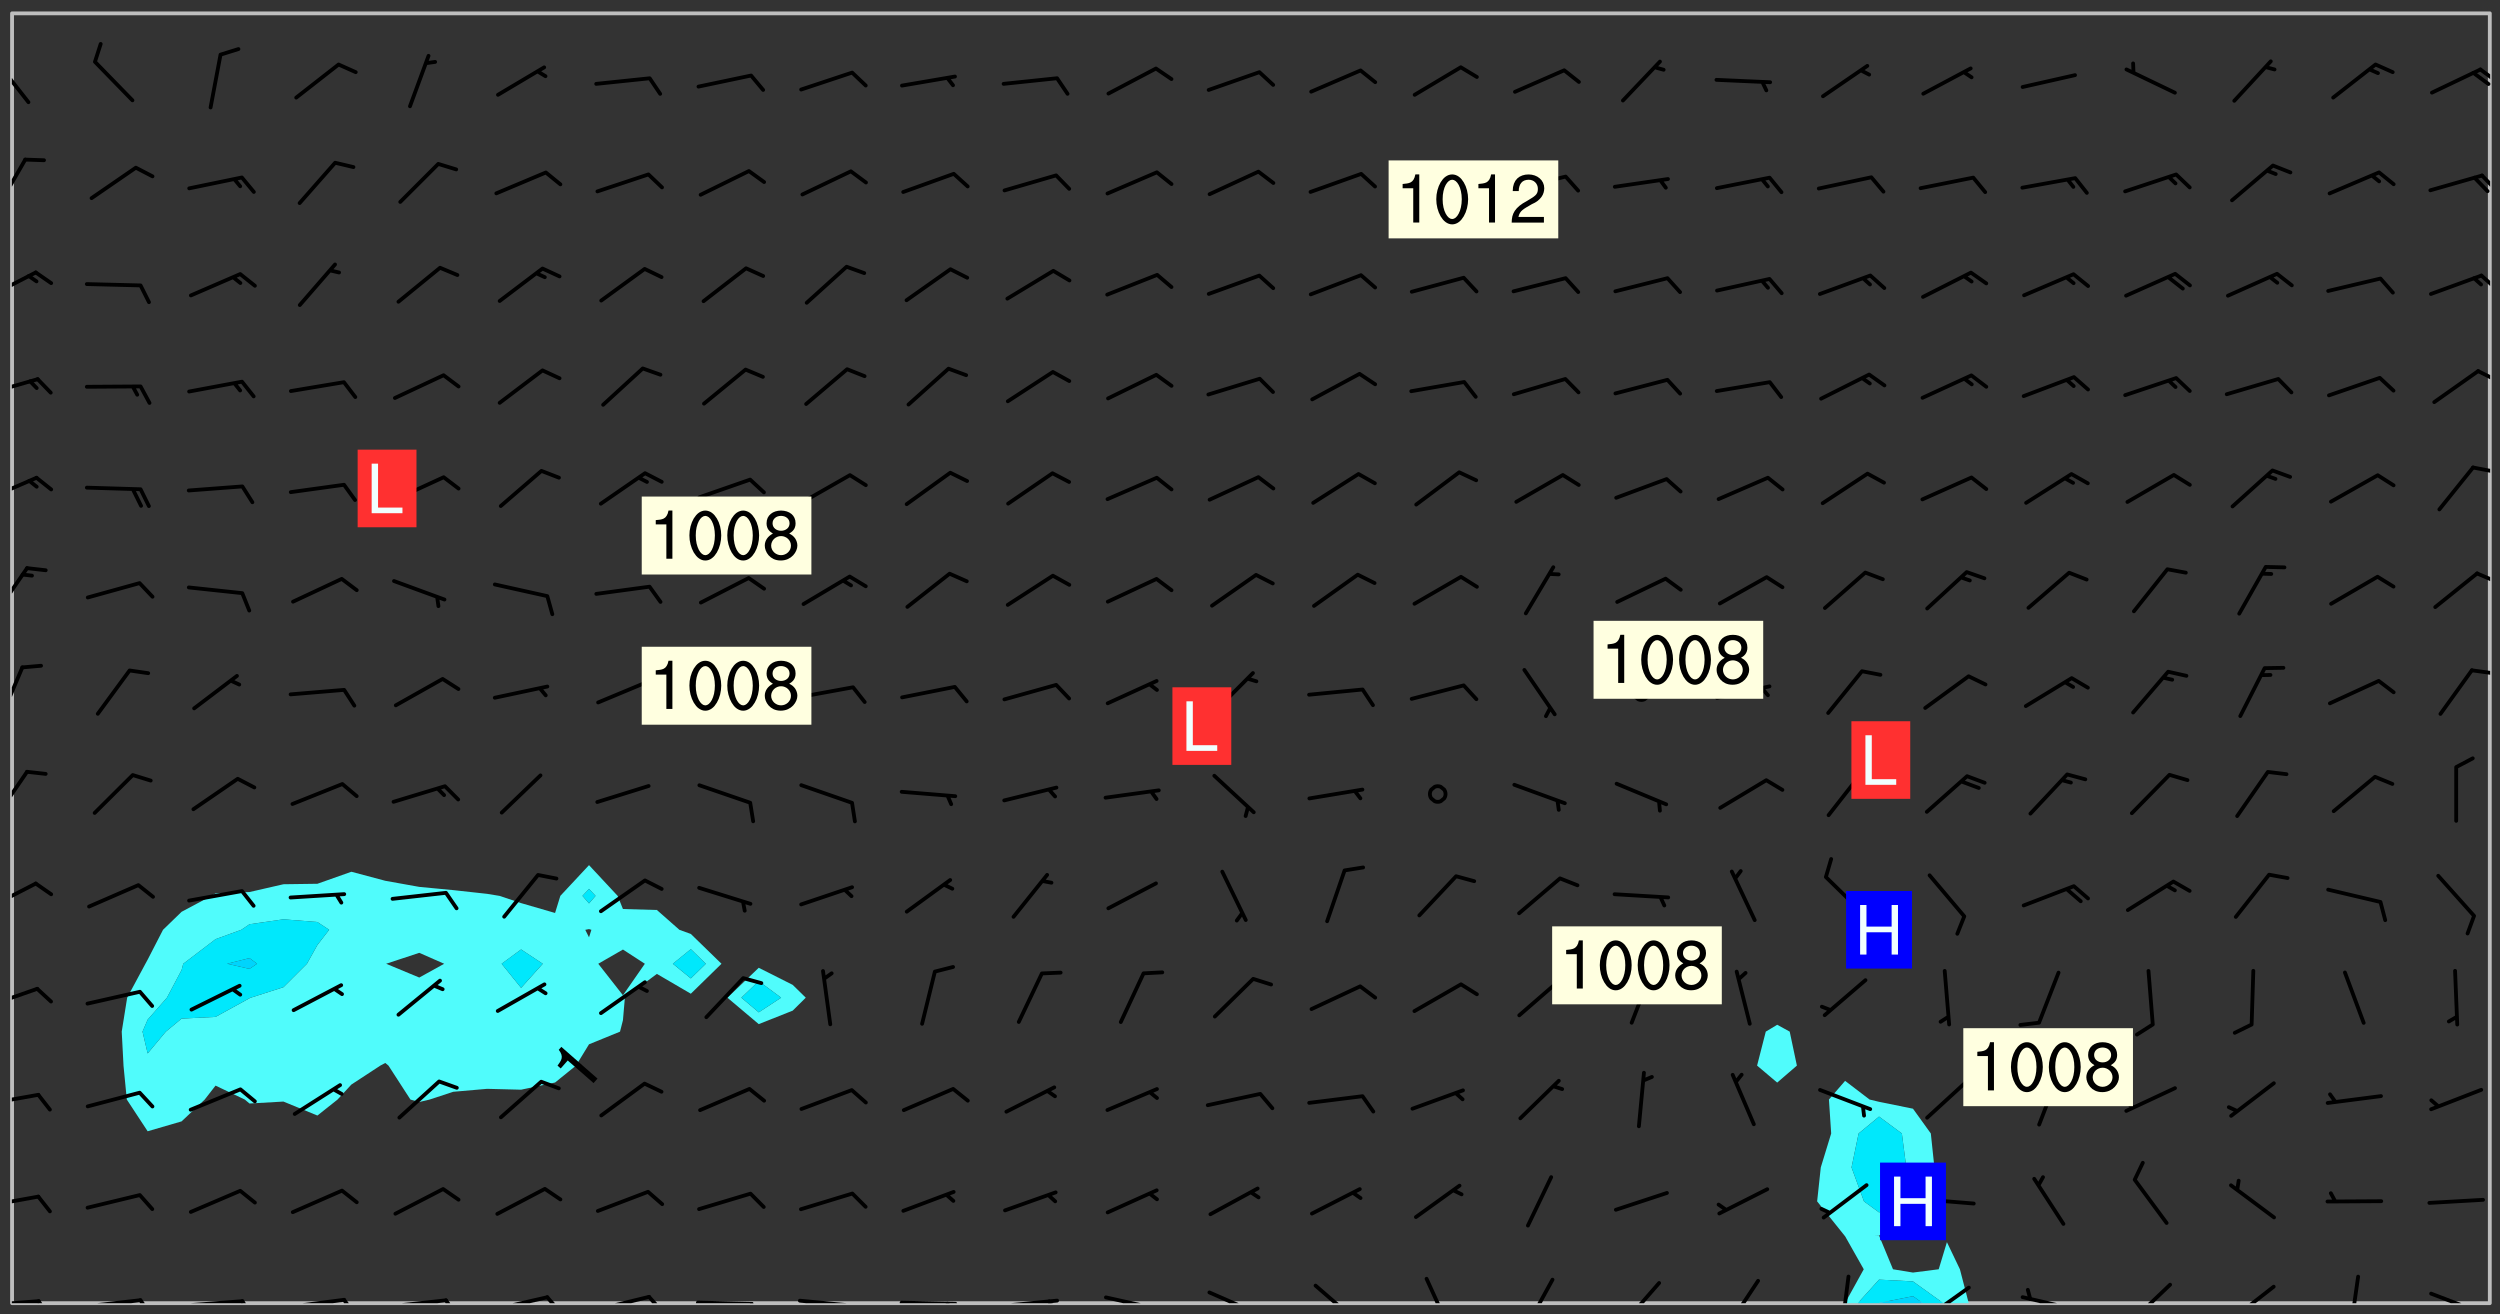 <svg xmlns="http://www.w3.org/2000/svg" role="img" xmlns:xlink="http://www.w3.org/1999/xlink" viewBox="142.45 309.95 326.84 171.84"><rect x="142.45" y="309.95" width="326.84" height="171.84" fill="#333333" stroke="none"/><defs><clipPath id="a"><path d="M144 311.672h1v168.656h-1zm0 0"/></clipPath><clipPath id="b"><path d="M144 311.672h324v168.656H144zm0 0"/></clipPath><clipPath id="c"><path d="M380 451h20v29.328h-20zm0 0"/></clipPath><clipPath id="d"><path d="M385 477h12v3.328h-12zm0 0"/></clipPath><clipPath id="e"><path d="M388 479h6v1.328h-6zm0 0"/></clipPath><clipPath id="f"><path d="M467 311.672h1v168.656h-1zm0 0"/></clipPath><clipPath id="g"><path d="M144 479h4v1.328h-4zm0 0"/></clipPath><clipPath id="h"><path d="M147 479h3v1.328h-3zm0 0"/></clipPath><clipPath id="i"><path d="M153 479h9v1.328h-9zm0 0"/></clipPath><clipPath id="j"><path d="M160 479h3v1.328h-3zm0 0"/></clipPath><clipPath id="k"><path d="M166 479h9v1.328h-9zm0 0"/></clipPath><clipPath id="l"><path d="M173 479h3v1.328h-3zm0 0"/></clipPath><clipPath id="m"><path d="M180 479h8v1.328h-8zm0 0"/></clipPath><clipPath id="n"><path d="M187 479h3v1.328h-3zm0 0"/></clipPath><clipPath id="o"><path d="M193 479h9v1.328h-9zm0 0"/></clipPath><clipPath id="p"><path d="M200 479h3v1.328h-3zm0 0"/></clipPath><clipPath id="q"><path d="M206 479h9v1.328h-9zm0 0"/></clipPath><clipPath id="r"><path d="M213 479h3v1.328h-3zm0 0"/></clipPath><clipPath id="s"><path d="M220 479h8v1.328h-8zm0 0"/></clipPath><clipPath id="t"><path d="M227 479h3v1.328h-3zm0 0"/></clipPath><clipPath id="u"><path d="M233 479h8v1.328h-8zm0 0"/></clipPath><clipPath id="v"><path d="M240 480h3v.328h-3zm0 0"/></clipPath><clipPath id="w"><path d="M246 479h9v1.328h-9zm0 0"/></clipPath><clipPath id="x"><path d="M252 480h2v.328h-2zm0 0"/></clipPath><clipPath id="y"><path d="M260 480h8v.328h-8zm0 0"/></clipPath><clipPath id="z"><path d="M266 480h2v.328h-2zm0 0"/></clipPath><clipPath id="A"><path d="M273 479h8v1.328h-8zm0 0"/></clipPath><clipPath id="B"><path d="M279 479h2v1.328h-2zm0 0"/></clipPath><clipPath id="C"><path d="M286 479h9v1.328h-9zm0 0"/></clipPath><clipPath id="D"><path d="M292 480h2v.328h-2zm0 0"/></clipPath><clipPath id="E"><path d="M300 478h8v2.328h-8zm0 0"/></clipPath><clipPath id="F"><path d="M314 477h6v3.328h-6zm0 0"/></clipPath><clipPath id="G"><path d="M328 476h5v4.328h-5zm0 0"/></clipPath><clipPath id="H"><path d="M341 477h5v3.328h-5zm0 0"/></clipPath><clipPath id="I"><path d="M354 477h6v3.328h-6zm0 0"/></clipPath><clipPath id="J"><path d="M368 477h5v3.328h-5zm0 0"/></clipPath><clipPath id="K"><path d="M382 476h3v4.328h-3zm0 0"/></clipPath><clipPath id="L"><path d="M393 478h8v2.328h-8zm0 0"/></clipPath><clipPath id="M"><path d="M393 480h3v.328h-3zm0 0"/></clipPath><clipPath id="N"><path d="M406 479h8v1.328h-8zm0 0"/></clipPath><clipPath id="O"><path d="M407 478h2v2.328h-2zm0 0"/></clipPath><clipPath id="P"><path d="M420 477h7v3.328h-7zm0 0"/></clipPath><clipPath id="Q"><path d="M433 477h7v3.328h-7zm0 0"/></clipPath><clipPath id="R"><path d="M449 476h2v4.328h-2zm0 0"/></clipPath><clipPath id="S"><path d="M460 478h8v2.328h-8zm0 0"/></clipPath><clipPath id="T"><path d="M144 466h4v2h-4zm0 0"/></clipPath><clipPath id="U"><path d="M144 452h4v3h-4zm0 0"/></clipPath><clipPath id="V"><path d="M144 438h4v4h-4zm0 0"/></clipPath><clipPath id="W"><path d="M144 425h4v4h-4zm0 0"/></clipPath><clipPath id="X"><path d="M144 410h3v7h-3zm0 0"/></clipPath><clipPath id="Y"><path d="M144 396h2v8h-2zm0 0"/></clipPath><clipPath id="Z"><path d="M465 397h3v2h-3zm0 0"/></clipPath><clipPath id="aa"><path d="M144 383h3v8h-3zm0 0"/></clipPath><clipPath id="ab"><path d="M466 384h2v3h-2zm0 0"/></clipPath><clipPath id="ac"><path d="M144 372h4v4h-4zm0 0"/></clipPath><clipPath id="ad"><path d="M465 370h3v2h-3zm0 0"/></clipPath><clipPath id="ae"><path d="M144 359h4v3h-4zm0 0"/></clipPath><clipPath id="af"><path d="M466 358h2v2h-2zm0 0"/></clipPath><clipPath id="ag"><path d="M144 345h4v5h-4zm0 0"/></clipPath><clipPath id="ah"><path d="M466 345h2v3h-2zm0 0"/></clipPath><clipPath id="ai"><path d="M144 330h2v8h-2zm0 0"/></clipPath><clipPath id="aj"><path d="M466 332h2v3h-2zm0 0"/></clipPath><clipPath id="ak"><path d="M144 317h3v7h-3zm0 0"/></clipPath><clipPath id="al"><path d="M466 318h2v3h-2zm0 0"/></clipPath><clipPath id="am"><path d="M465 319h3v3h-3zm0 0"/></clipPath><g id="an" clip-path="url(#clip1)"><path fill="#fff" fill-opacity="0" fill-rule="evenodd" d="M0 0h1000v1000H0zm0 0"/><path fill="#d3d3d3" fill-opacity="0" fill-rule="evenodd" d="M162.152 355.867l-.234.293.059.234.117.172.176.234.293.348.113.059.117-.172.059-.234.176-.176.465-.176h.699l.234.293.289.816.059.176.176.23.352.234.699.699.172.176.234.348.234.41.289.582.41.465.23.234.234.176.117.23.176.293.172 1.164v.234l.059.289.059.117.117.117.348.41.117.172.176.176.176.234.117.172.172.352.059.234.234.406.234-.059-.176.176-.059.93h-.582l-.234-.113-.348.113-.117.117-.059.293-.059.176-.117.172-.465.293-.059.234-.059.113v.645l.059.172v.41l.059.059v.406l.059.406.117.176.059.059.23.641-.059.293v.699l-.059.582v.234l-.059.23-.055.352v1.922l.055.117h.426l-.367.117-.023.352.891 1.168 1.742.539 1.34.359v.539l.09.809.535.715 1.52.27.891-.086.09 1.164.535.18 1.16-.18 2.055-.984 1.16-.363 1.879-.176 1.695-.18-.18.719-1.516.086-1.25.09-.805.27-1.074.809.27.719.535.898-.18.625-.266.809.266 1.078.625.898.805.18 1.25-.18-.266.723.098.504.055.293v.172l.059.293v.406l.176.117.352.117h.406l.293-.176.113-.117.059-.117.117-.23.059-.176.352-.465.23-.176.176-.059.176.059.059.176.117.988.055.469.059.172.117.234.176.059.816.059h.289l.117.234.059.406.059.352v1.105l.117.293.117.348.289.699.176.352.582.754.352.176.172.059.469.234.641.465.348.234.293.176.293.055.23.062.816.348.293.176.113.172.352.352.117.176.523.641v.289l.059.352v.348l.059.352.059.289.117.059.172.059h.176l.582.234.176.117.176.289.176.234.113.234.293.23.117.117v.41l.059.055.289.234.234.117.059.117.117.172.059.117.23.234.059.176.234.059.117.059-.117.113-.059.117v.117l-.117.293-.117.289v.582l.176.117.117.059.059.117.117.117.113.059.176.348.059.352.059.406v.176l-.059.176-.117.699v.172l.117.176.293.293h.406l.176.117.117.172.117.293v.234h-.527l-.23-.234h-.234l-.176.059-.059.699.059.348.117.176.176.41.117.23.289.469.176.055h.523l.234.059.758.641.059.293v.234l.059.059.23.348v.352l-.117.172v.293l.293.289.293.176.172.059.293.176.293.117.582.406.289.234.293.176.219.16.016.012.23.176.641.523.176.234.117.176.176.176.113.172v.641l.117.176.469.117.582.117.234.059.23.113.293.117.113.059.586.352.289.172.176.062.176.055.176.059.699.352.289.176.234.055.289.176.234.117.641.406.293.117.172.059.234.059.41.059.23.059.234.117.059.172-.41.176.469.059.059.293.113.234.176.055.234.059.176.059.406.117.641.234.117.172.059.234v.176l-.059.117-.059.406.234.234.117.059.348.117.641.23.176.117.289.117.176.176.234.465.582 1.105.176.176.348.176.176.117.352.117 1.047.523.234.059.465.113.293.059.465.176.758.582.234.234.348.465.176.176.289.234.816.699.293.176.289.289.293.176.293.289.695.641.176.176.293.234.289.234.469.289.641.582.348.234.234.293.348.348.352.465.934.992.348.406.117.176.234.059.113.117.645.176.23.113.234.059.293.176.23.117.934.699.406.406.234.176.406.176.234.117.816.348.348.234.234.117.293.289.23.117.758.352.352.172.23.059.293.117.234.059.871.176h.816l.469.23.172.059.875.699.465.117.293.059.176.059.23.059.469.059.348.059.352.059.406.059h.293l.172.059v.23l.176.176h.293l.348.059.352.059.699.117h.641l.465-.234.293-.176.172-.117.41-.172.289-.176.934-.465.469-.293.523-.293.465-.172.465-.176 1.051-.465.289-.117.41-.117.289-.117.527-.176 1.516-.699.582-.348.289-.059.293-.059.348-.117.875-.23.352-.117h.113l.234-.059.875-.234.234-.059h.812l.352-.059.816-.117.172-.059.352-.055.293-.059.23-.059.816-.176.176-.059h.348l.234-.059.465-.117.758-.172.234-.059h.348l.41-.117.289-.059 1.285-.059h.289l.41-.059.23-.059h.176l.875-.117h.406l.41-.117h.348l.352-.113.871-.059h1.75l1.047.289.41.117.289.117.352.117.289.117 1.051.172.289.059h.293l.293.059.172.059.41.059.172.059.117.059h.117l.117.059.352.059h.113l.41.066 1.922.395 1.926.395 1.52.449 1.695.719 2.145.805 1.605-.719 1.43-.805 1.16-1.078 1.25-.449 3.035-.719 1.875-.359 2.145-1.348 2.234-1.254 2.5-1.258 1.695-.449 1.785-.18 1.16-.27.625.539 1.34-.27.715-.988.984-1.344.445-.18.805-.359 1.875-.539 1.785-.449 1.25-.27 1.16-.09 1.699-.09 1.961-.27 1.25-.09h.539l.625-.09h.891l2.145-.18 2.41-.18 2.59-.09 1.695.18 1.609.09 1.43.359 1.16.719 1.875.988 1.16 1.527.266.715.629.09.355.898.535.539.535 1.527 1.074.359h.535l-.805.535.09 1.707.715 2.695.891.805.895.988.715 1.258 1.785.539 1.52-.18.355 1.344 1.609-.805.98-.539.27.27.316-.215.219-.145.801.449.449-.359h.355l.535-.27.539-.719.535-.27.625-.988 1.16.449.84.371 1.395.617 1.695-.18h1.605l1.785.09.18-1.707.535-1.344.805.27.492.848.402.406-.09.539v.359l.715.449.711-.27h1.43l.359.988.445 1.258.715 1.344 1.25.629 1.695.629.715-.18.18-.539.98-.09.449.359.086 1.258-.266.629-.535.18v.539l.715.984.266.539.984.988.801 1.078-.266.359-.09.898-.625 2.332-.355 2.066-.09 1.793-.18.719-.09.539v1.438l-.98 1.883-.359 1.707-.535.898-.805 1.168-.266.539 2.055 1.254.086.359-.355.539-.09-.18v.809l.09 1.438-.445.715-1.074.094-.266.715.535.898.805.719 1.16.809 1.34.27.445.359-.355.449-1.789-.09-1.25-.449-.715-.719-.625-.09-.176 3.59-.188 1.309h89.359V311.703h-55.27v49.082l.762.125 3.289.543 2.023 2.836v2.754l2.352.332 2.348.332h4.051l-1.379 4.16-2.023.707-2.023.703-.543.344-2.594 1.617-.188.117-2.023-2.078-.73-2.742-2.672-2.078-1.375-3.5-.066-.082-1.957-2.672 2.75-1.418v-49.082H294.422v91.414l.117.031.133.012.074.074.105.047.09.059.086.059.09.059.297.297.059.09.031.117.027.117.016.137-.031.117-.059.09-.059.086-.043.105-.047.102-.027.121v.145l.176.27.148.148.074.086.074.074.043.105.062.09.059.086.043.105.059.09.047.102.043.105.059.086.117.18.074.074.062.086.059.09.043.105.059.09.059.086.062.09.059.09.043.102.117.18.074.074.059.086.074.074.09.059.105.047h.148l.133-.016.133.016.102-.047.074-.074.047-.102-.016-.133v-.148l-.047-.105-.027-.117-.047-.102-.027-.121-.043-.102-.062-.09-.043-.102-.043-.105-.031-.117-.016-.133-.012-.137.086-.059.059-.086.121-.031.043.105.016.133v.117l.059.102.059.09.09.059.148.148.059.09.043.105-.012.102.086.059.105.047.086.059.09.059.074.074-.117.027-.105.047-.086.059-.074.074-.059.09-.062.086-.027.121-.047.102-.043.105-.031.117-.012.133-.016.133v.148l.027.117.047.105.043.102.059.09.074.074.09.059.074.074.09.059.059.09.043.105.047.102.117.031.133.016h.148l.117-.031.105.043.043.105.047.102.027.121L299.5 410l.027.117.031.121.027.117.105.043.102.047.133-.016.148.148.062.086.074.074.07.074.09.062.105.043.102.043.117.031.137.016.117-.031.074-.074.027-.117-.012-.133-.031-.121-.027-.117.043-.105h.117l.09.062.117.027h.148l.133.016h.148l.133.016.133-.016h.148l.133-.016.133-.012.137.012.117-.027.133-.016.191-.059-.059.176-.016.133-.027.121-.016.133-.059.086-.133.016-.105.047-.105.043-.117.031-.117.027-.266.031h-.148l-.133.016-.074.074.059.086.148.148.117.18.074.07.09.062.09.059.086.059.09.059.102.043.105.062.105.043.086.059.105.047.102.043.18.117.059.09-.043.102-.047.105.016.133.223.223.059.09.043.102.031.121.043.102.016.133.031.117.012.137.031.117.148.148.102.043.105.043.117.031.133.016.137.016h.117l.117-.031.09-.059.043-.105.047-.102.043-.105.031-.117.012-.133v-.148l-.012-.133-.016-.133-.031-.117-.043-.105-.047-.105-.043-.102-.043-.105-.016-.133.016-.133.027-.117.031-.117.027-.121.047-.102.09-.059.086-.062.074-.074.09-.059.223-.223.059-.086.074-.074.117-.18.059-.086v-.148l-.074-.074-.102-.047-.105-.043-.102-.043-.059-.09-.047-.105-.027-.117.09-.059.117-.031.102-.043.18-.117.148-.148.012-.133-.012-.105-.09-.059-.133.016h-.148l-.133.016-.133-.016-.121-.031-.086-.059-.074-.074-.059-.09-.062-.086-.117-.18-.059-.086.031-.121.086-.059.121-.031.059-.086v-.121l-.031-.117-.059-.09-.059-.086-.047-.105-.027-.117-.016-.133.059-.09.074-.074.09-.059.117-.18.074-.074.059-.086.148-.148.121-.031.133-.016.133.016.074.074.043.105.016.133-.031.117-.117.031-.133.012-.148.148-.043.105-.047.102-.027.121-.031.117v.148l.031.117.043.105.059.09.074.07.074.074.117.031.121.027.117-.027.133-.016h.117l.09.059.074.074.047.105.059.086.102.047.133.016.105.043.086.059-.012.105-.074.074-.18.117-.059.09-.09.059-.07.074-.074.074-.062.09-.027.117-.016.133.016.133-.016.133v.148l.016.133.027.117.031.121.074.074.09.059.086.059.09.059.117.031v.086l-.102.047-.09.059-.266.031-.117.027h-.148l-.105.043-.102.047-.059.09-.062.234-.012.133-.031.121-.016.133v.293l-.012.133.012.137.016.133.133.016.133.012.121.031.086.059.074.074.047.105.043.102.016.133v.445l-.016.133v.445l.031.266.027.117.016.133.031.117.086.211.031.266v.148l-.031.117-.027.117-.031.121-.027.117-.031.117-.031.121-.012.133-.016.133.09.059.117-.031.102.016.047.105-.031.266v.441l-.043.105-.047.105-.043.102-.043.105-.059.086-.031.121-.043.117-.031.117-.016.133.016.133.059.09.105.047.086.059.059.086-.012.137-.031.117-.043.102v.445l-.016.133v.148l-.031.117-.043.105-.027.117-.047.105-.043.102-.031.121-.027.117-.031.133-.031.117-.027.117-.043.105-.031.117-.031.121-.012.133-.016.133v.297l.027.117v.148l.047.398.027.117.059.09.121.031h.148l.133-.016.059.09v.117l-.059.09-.09.059-.102.043-.105.047-.09.059-.086.059-.137.016-.117-.031-.133-.016-.102.047-.062.086-.012.137-.016.133-.031.117-.027.117-.016.133-.031.121v.297l.016.133.031.117v.148l.012.133v.148l-.027.117-.047.102-.027.121-.031.117-.059.09-.074.074-.102.043-.105.047-.117.027-.121.031-.102-.047.059-.086.105-.047.027-.117.031-.117.027-.121.031-.117v-.148l.016-.133-.031-.117-.043-.105-.105.016-.074.074-.102.043-.09.062-.074.074-.043.102-.016.133-.031.117L304.25 426l-.031.117-.027.117-.031.121-.027.117-.031.117-.043.105-.09.059h-.09l-.117-.031-.031-.086.016-.137-.031-.117v-.148l-.012-.133v-.148l-.062-.234-.027-.121-.043-.102-.047-.105-.059-.086-.059-.09-.043-.105-.062-.086-.148-.148-.07-.074-.105-.047-.105-.043-.102-.043-.297-.297-.09-.074-.086-.059-.105-.043-.09-.062-.086-.059-.105-.043-.09-.059-.086-.062-.074-.07-.105-.047-.086-.059-.105-.043-.09-.062-.102-.043-.105-.043-.086-.059-.105-.047-.105-.043-.102-.047-.09-.059-.102-.043-.105-.043-.09-.062-.117-.027-.133-.016-.133.016H299.75l-.133.016-.117-.031-.09-.059-.074-.074-.09-.059-.102-.047h-.148l-.121-.027-.102-.043-.074-.074-.117-.18-.09-.059-.102-.043-.09-.062-.105-.043-.09-.059-.086-.059-.105-.047-.059-.086-.059-.09-.043-.105-.047-.102-.074-.074-.086-.059-.074-.074-.09-.059-.223-.223-.043-.105-.031-.266.105-.043h.145l.105.043.074.074.09.059.086.059.105.047.09.059.148.148.07.074.148.148.062.086.074.074.086.059.074.074.09.062.09.059.086.059.27.176.102.047.105.043.102.043.047-.074.059-.086.074-.074.07-.074.105.043.074.074.059.09.043.102.047.105.043.105.121.027.117-.027.074-.09.043-.105.059-.09.074-.074.105-.043.117-.027.133.012.09.059.148.148.059.09.043.105.047.102.043.105.043.102.105.047.105.043.133.016.086-.059.059-.09.074-.074.105-.043.117.027.105.047.102.043.105.043.102.047.18.117v.117l-.016.133.016.133.016.137.059.086.102.047.121.027.117.031h.148l.117-.031.059-.09.18-.117.059-.09.074-.074.059-.086.117-.18.18-.117.117.031.09.059.043.074-.016.133v.117l.09.059h.148l.133-.016.133-.012.266-.031.105-.043.117-.031.121-.027.074-.074.07-.074.062-.09-.016-.105-.047-.102-.102-.043-.105-.016-.117.027-.266.031h-.148l-.074-.074-.09-.059-.117-.031-.117-.027-.133-.016h-.148l-.133.016h-.297l-.105-.047-.148-.148-.043-.102-.059-.09.223-.223.086-.059.105-.043.117-.031.133-.016.133.016.137.016.102.043.133-.012.09-.062.102-.043.062-.09-.047-.102-.09-.059-.117-.031-.102-.043-.059-.09-.062-.09v-.117l.016-.133.105-.047.074-.07v-.121l-.09-.059-.031-.117.09-.059.074-.074.043-.105.059-.09.047-.102.016-.133v-.148l-.047-.105-.043-.102-.09-.059-.133-.016-.102-.043-.137-.016-.117-.031h-.445l-.133-.016-.133-.012-.133-.016-.117-.031h-.148l-.133-.016-.133-.012-.266-.031-.121-.043-.086-.059-.074-.074v-.148l.012-.133.105-.047.102-.043.133-.016h.152l.133-.016h.293l.121.031.102.043.09.059.234.062.121-.047.09-.059.102-.043.133-.016.105.043.102.047.133.012.121-.027h.145l.121-.031.117-.027.105-.047.074-.074.086-.059.148-.148.059-.086.047-.105.027-.117.016-.105-.102-.043-.09-.059-.117-.031-.105-.043-.09-.062-.074-.086-.074-.074-.102-.043-.105-.047-.102-.043-.059-.09-.047-.102-.086-.211-.062-.086-.059-.09-.074-.074-.086-.059h-.27l-.117.031-.09.059-.102.043-.133.016-.105-.016-.027-.117-.062-.09-.117-.031-.102-.043-.148-.148-.031-.117-.016-.105.074-.074.18-.117.117-.027.117-.031.137.016.102.043.105.043.102.047.105.043.117.031.133.016.117.027.133.016.105-.016.09-.059-.074-.074-.105-.043-.074-.074-.074-.09-.148-.148-.086-.059-.09-.059-.074-.074-.09-.059-.102-.047-.121-.027-.102-.047-.105-.043-.117-.031-.102-.043-.121-.031h-.148l-.117.031-.105.043-.086.062-.18.117-.086.059-.09.059-.105.047-.086.059-.105.043-.102.043-.105.047-.074.074-.059.09-.059.086-.047.105-.059.086-.074.074-.133-.012-.117-.031h-.117l-.074.074-.09.059-.074.074-.09.059-.086.059-.105.047-.102.043-.137.016-.102-.043-.148-.148-.105-.047h-.086l-.105.047-.102.043-.121.031-.117-.031-.074-.074v-.117l.031-.121.074-.07.059-.09.074-.074.117-.031.105-.043h.293l.133-.016.137-.016.102-.043.09-.059.102-.047.09-.059.133-.012.09.059.133.012.09-.059.086-.059.105-.043.09-.059.086-.062.09-.059.148-.148.059-.086.059-.09.105-.043.133-.016.117.027.121.031.059-.059.059-.09.031-.266.027-.117.105.012.133.016.102-.043.09-.059.059-.09.074-.074.059-.09.047-.102.012-.133-.012-.133-.047-.105-.148-.148-.059-.09-.059-.086-.043-.105v-.445l.016-.133v-.148l.012-.133-.059-.059-.09.059-.102-.043-.18-.117-.086-.059-.062-.09-.059-.09-.074-.074-.086-.059-.121.031-.102.012-.105.047-.086.059-.105.043-.148.148-.09.059-.086.059-.09.062-.105.043-.133.016v-.121l.105-.043.117-.031.074-.07.043-.105v-.148l-.027-.117-.148-.148-.133-.016h-.148l-.117.031-.105.043-.102.043-.09.062-.117.027-.074-.074.012-.133-.043-.102-.043-.105-.09-.059-.117.027-.121.031-.117.031-.102.043-.121.031-.102.043-.105.043-.09.059-.102.016v-.117l.016-.133-.059-.09-.074.043-.148.148-.059.09-.074.074-.047.105-.043.102-.074.074-.059.09-.074.074-.059.086-.074.074-.09.062-.074.07-.074.074-.102.016-.133.016-.105-.043v-.121l.148-.148.043-.102.059-.09.047-.102.043-.105.059-.09.031-.117.043-.102.031-.121.027-.117.047-.105.043-.102.043-.105.074-.07.09-.062.09-.059.102-.043h.297l.266-.031.105-.043-.074-.074-.117-.031-.105-.043-.09-.059-.102-.047-.09-.059-.102-.043-.105-.043-.09-.062-.086-.059-.105-.043-.102-.043-.121-.031-.117-.031-.102-.043L297.5 410.25l-.102-.043-.09-.059-.043-.105-.016-.133.102-.043.133-.016.137.016.133-.016.102-.043.059-.09.016-.105-.09-.059-.074-.074-.102-.043-.09-.059-.148-.148-.043-.105-.016-.133v-.293l-.059-.09-.09-.059-.074-.074-.043-.105-.031-.117-.059-.09-.074-.074-.117-.027-.074-.074-.09-.059-.09-.062-.086-.059-.074-.074-.059-.086-.047-.105-.086-.059-.148-.148-.195-.059-.133.016-.102.043-.074.074-.047.102-.043.105-.059.09-.059.086-.297.297-.09.059h-.086l-.062-.086-.043-.105.031-.117.059-.09.027-.117-.012-.133-.09-.062-.105.047-.117.027-.117.031-.27.176-.102.047-.117.027-.105.047-.09.059-.102.043-.059-.086-.047-.105.016-.133.047-.105.07-.074.074-.07.059-.09v-.148l-.043-.105h-.238l-.102.047-.031.117-.027.117-.031.121-.074.043-.133.016-.074-.047-.043-.102-.043-.105-.047-.102-.043-.105-.121.031-.102.043-.133.016-.117.031-.105.043-.09.059-.102.047-.121.027-.133.016-.102-.043-.059-.09-.047-.105-.043-.102-.043-.105v-.117l.059-.09.086-.059.18-.117.102-.047.105-.043.105-.059.102-.043.09-.062.102-.043.105-.059.102-.047.09-.059.105-.043.102-.043.09-.062.102-.043.137-.016.117.031.102.043.121.031.102.043.105.047.102.043.105.043.102.047.105.043.102.043.105.047.086.059.105.043.117.031.105.043.102.047.09.059.105.043.102.043.105.047.117.027.102.047.121.027h.148l.086-.059.016-.102.059-.09-.027-.117-.074-.074-.117-.18-.074-.074-.09-.074-.18-.117-.086-.059-.105-.043-.102-.047-.27-.176-.059-.09-.074-.074-.059-.09-.043-.102-.031-.117-.016-.137v-.562l-.012-.133-.016-.133-.031-.117-.016-.133-.012-.133-.031-.121-.223-.223-.059-.086-.016-.105.031-.117.133-.016v-91.414H172.992v1.453l-.059.234-.352 1.051-.172.523-.117.348-.176.41-.117.172-.234.293-.23.059h-.352l-.117.059-.23.406v.293l.117.176.23.23.117.234.641.758.293.465.176.234.23.352.234.348.641.816.176.465.172.41.117.695.176.469.117 1.398.059.465v.875l.117 1.047v4.781l-.059.465-.352 1.281-.176.523-.113.41-.352.93L172.934 336l-.234.582-.117.176-.172.348-.176.406-.352.816-.059.293-.113.293-.117.289-.059.176-.117.875-.059.406-.059.117-.059.176-.059.172-.23.527-.117.172v.234l-.117.234-.059.172-.176.586v.289l-.059.176v.293l-.059.113-.059.527v.172l-.055.234v2.621l-.176.816-.117.176-.176.234-.117.172-.113.234-.586.934-.23.289-.293.465-.176.234-.289.352-.352.699-.113.23-.176.41-.176.23-.406.527-.816.699-.293.172-.289.234-.176.117-.176.176-.523.406-.527.176-.172.176-.234.055-.641.176h-.758m12.211 31.023l-1.074.449.359.895 1.25-.715.445-.539-.98-.09"/><path fill="#d3d3d3" fill-opacity="0" fill-rule="evenodd" d="M201.508 416.598h-.895l.449.629.98.359.805-.09.445-.988-.176.09-.715-.355-.895.355m154.621 59.07l-.059-.523v-.293l.113-.293.059-.23.469-.469h.113l.117-.113.117-.059h.176l.234-.059h.348l.234.059.117.059.23.172.059.176.117.582v.293l-.117.176-.172.289-.176.176-.527.523-.23.234-.117.059h-.176l-.117-.059-.406-.293-.176-.117-.117-.059-.059-.113-.055-.117m6.641-10.957l-.059-.172v-1.109l.059-.172.176-.059.172-.059h.176l.234-.059.117.059.059.699-.059.172-.117.176-.117.059-.234.523-.113.059h-.234l-.059-.117m9.613-14.391l-.117-.176v-.699l.293-.875.117-.172.176-.352.113-.23.117-.293.352-.758.117-.23.172-.234h.176l.117-.059h.641l.117.059.234.234.172.113.352.293.117.117.113.176v.113l.117.059.117.117v.699l-.059.176v.23l-.059.176-.348 1.051-.117.23-.117.234-.117.059-.23.234-.641.289h-.875l-.41-.117-.641-.465"/><path fill="none" stroke="#bebebe" stroke-linecap="round" stroke-linejoin="round" stroke-miterlimit="10" stroke-width=".5" d="M467.957 311.695H144.027v168.625h323.93v-168.625"/><g clip-path="url(#a)"><path fill="#fff" fill-opacity="0" fill-rule="evenodd" d="M144 475.891v4.438h.004H144V311.672h.004H144v164.219"/></g><g clip-path="url(#b)"><path fill="#fff" fill-opacity="0" fill-rule="evenodd" d="M144.004 480.328V311.672h75.449v111.379l-3.75 4.02-.688 2.234-4.441-1.289-2.82-.945-1.617-.266-4.438-.488-4.438-.422-4.441-.797-4.438-1.18-4.438 1.57-4.438.062-4.441 1.02-4.438.176-.531.324-3.906 2.082-2.43 2.355-2.008 3.898-.293.539-2.387 4.438-.711 4.438.234 4.441.434 4.438 2.723 4.145 4.438-1.293 3.02-2.852 1.418-1.824 3.824 1.824.613.516 4.441-.254 4.438 1.828 2.633-2.09 1.805-1.957 3.785-2.48.652-.348.418.348 2.871 4.438 1.152.32 1.352-.32 3.086-1.016 4.438-.387 4.438.113 4.441-.938 2.734-2.211 1.703-2.785 4.055-1.656.383-1.496.254-2.941 4.184-3.113 4.438 2.594 4.008-3.918-4.008-3.898-1.492-.539-2.945-2.594-4.438-.125-.691-1.719-3.746-4.02v-111.379h22.191v124.801l-4.098 3.91 4.098 3.457 4.438-1.762 1.711-1.695-1.711-1.676-4.438-2.234V311.672h133.148v132.25l-1.492.898-1.137 4.441 2.629 2.223 2.574-2.223-.938-4.441-1.637-.898v-132.25h93.203v168.656h-68.16l-1.152-4.438-1.699-3.547-1.074 3.547-3.363.43-2.613-.43-1.824-4.414-.613-.023.613-.004 4.438-.219 3.867-4.215-1.066-4.441-.469-4.438-2.332-3.238-4.438-.902-1.238-.297-3.199-2.441-2.113 2.441.293 4.438-1.359 4.438-.477 4.441 3.555 4.438.102.117 2.441 4.32-2.441 4.41-.012.027H144.004"/></g><path fill="#50fcfc" fill-rule="evenodd" d="M158.598 449.262l-.234-4.441.711-4.438 2.387-4.438.293-.539 2.008-3.898 2.43-2.355 3.906-2.082.531-.324 4.438-.176 4.441-1.02v4.586l-4.441.645-1.074.727-3.363 1.223-4.223 3.215-.215.812-1.918 3.625-2.52 2.867-.672 1.57.672 2.852 2.379-2.852 2.059-1.703 4.438-.223 4.438-2.438.168-.074 4.273-1.371 3.07-3.066 1.367-2.453 1.535-1.984-1.535-1.016-4.438-.355v-4.586l4.438-.062 4.438-1.57 4.438 1.18 4.441.797v8.621l-4.332 1.43 4.332 1.801 3.258-1.801-3.258-1.43v-8.621l4.438.422 4.438.488 1.617.266 2.82.945v6.059l-2.547 1.871 2.547 3.152 2.832-3.152-2.832-1.871v-6.059l4.441 1.289.688-2.234 3.75-4.02v3.102l-.855.918.855.988v3.352l-.488.098.488.98.312-.98-.312-.098v-3.352l.855-.988-.855-.918v-3.102l3.746 4.02.691 1.719v5.297l-3.227 1.859 3.227 4.117 2.863-4.117-2.863-1.859v-5.297l4.438.125 2.945 2.594 1.492.539v1.988l-2.352 1.91 2.352 1.918 1.961-1.918-1.961-1.91v-1.988l4.008 3.898-4.008 3.918-4.438-2.594-4.184 3.113-.254 2.941-.383 1.496-4.055 1.656-1.703 2.785-2.734 2.211-4.441.938-4.438-.113-4.438.387-3.086 1.016-1.352.32-1.152-.32-2.871-4.438-.418-.348-.652.348-3.785 2.48-1.805 1.957-2.633 2.09-4.438-1.828-4.441.254-.613-.516-3.824-1.824-1.418 1.824-3.02 2.852-4.438 1.293-2.723-4.145-.434-4.438"/><path fill="#00e8fc" fill-rule="evenodd" d="M161.754 447.672l-.672-2.852.672-1.57 2.52-2.867 1.918-3.625.215-.812 4.223-3.215 3.363-1.223 1.074-.727v4.426l-2.922.738 2.922.672.992-.672-.992-.738v-4.426l4.441-.645 4.438.355 1.535 1.016-1.535 1.984-1.367 2.453-3.07 3.066-4.273 1.371-.168.074-4.438 2.438-4.438.223-2.059 1.703-2.379 2.852"/><path fill="#00d4fc" fill-rule="evenodd" d="M175.066 436.617l-2.922-.672 2.922-.738.992.738-.992.672"/><path fill="#fff" fill-opacity="0" fill-rule="evenodd" d="M197.262 434.516l-4.332 1.43 4.332 1.801 3.258-1.801-3.258-1.43"/><path fill="#00e8fc" fill-rule="evenodd" d="M210.574 439.098l-2.547-3.152 2.547-1.871 2.832 1.871-2.832 3.152m8.879-11.039l-.855-.988.855-.918.855.918-.855.988"/><path fill="#fff" fill-opacity="0" fill-rule="evenodd" d="M219.453 431.41l-.488.098.488.98.312-.98-.312-.098m4.438 2.676l-3.227 1.859 3.227 4.117 2.863-4.117-2.863-1.859"/><path fill="#00e8fc" fill-rule="evenodd" d="M232.766 437.863l-2.352-1.918 2.352-1.91 1.961 1.91-1.961 1.918"/><path fill="#50fcfc" fill-rule="evenodd" d="M241.645 443.84l-4.098-3.457 4.098-3.91v1.742l-2.273 2.168 2.273 1.918 2.926-1.918-2.926-2.168v-1.742l4.438 2.234 1.711 1.676-1.711 1.695-4.438 1.762"/><path fill="#00e8fc" fill-rule="evenodd" d="M241.645 442.301l-2.273-1.918 2.273-2.168 2.926 2.168-2.926 1.918"/><path fill="#50fcfc" fill-rule="evenodd" d="M374.793 451.484l-2.629-2.223 1.137-4.441 1.492-.898 1.637.898.938 4.441-2.574 2.223"/><g clip-path="url(#c)"><path fill="#50fcfc" fill-rule="evenodd" d="M383.57 471.453l-3.555-4.438.477-4.441 1.359-4.438-.293-4.438 2.113-2.441 3.199 2.441 1.238.297v1.93l-2.672 2.211-.926 4.438 1.629 4.441 1.969 1.441 3.945-1.441-.383-4.441-.578-4.438-2.984-2.211v-1.93l4.438.902 2.332 3.238.469 4.438 1.066 4.441-3.867 4.215-4.438.219-.613.004.613.023 1.824 4.414 2.613.43 3.363-.43 1.074-3.547 1.699 3.547 1.152 4.438h-3.312l-3.977-2.852-4.438-.23-2.789 3.082h-1.66l.012-.027 2.441-4.41-2.441-4.32-.102-.117"/></g><path fill="#00e8fc" fill-rule="evenodd" d="M386.141 467.016l-1.629-4.441.926-4.438 2.672-2.211 2.984 2.211.578 4.438.383 4.441-3.945 1.441-1.969-1.441"/><g clip-path="url(#d)"><path fill="#00e8fc" fill-rule="evenodd" d="M385.32 480.328h2.754l.035-.039 4.438-.879 1.285.918h2.691l-3.977-2.852-4.438-.23-2.789 3.082"/></g><g clip-path="url(#e)"><path fill="#00d4fc" fill-rule="evenodd" d="M388.074 480.328l.035-.039 4.438-.879 1.285.918h-5.758"/></g><g clip-path="url(#f)"><path fill="#fff" fill-opacity="0" fill-rule="evenodd" d="M467.996 480.328H468V311.672h-.004H468v168.656h-.004"/></g><path fill="#fff" fill-opacity="0" fill-rule="evenodd" d="M219.305 455.184l3.848-4.395-7.488-6.562-3.852 4.391 7.492 6.566"/><path fill-rule="evenodd" d="M215.5 447.195l.336-.383 4.73 4.148-.516.59-3.379-2.957-.914 1.043-.418-.367.32-.461.125-.227.086-.23.027-.246-.043-.27-.129-.301-.227-.34"/><g clip-path="url(#g)"><path fill="none" stroke="#000" stroke-linecap="round" stroke-linejoin="round" stroke-miterlimit="10" stroke-width=".5" d="M147.504 480.059l-7.008.539"/></g><g clip-path="url(#h)"><path fill="none" stroke="#000" stroke-linecap="round" stroke-linejoin="round" stroke-miterlimit="10" stroke-width=".5" d="M147.504 480.059l1.316 2.07"/></g><g clip-path="url(#i)"><path fill="none" stroke="#000" stroke-linecap="round" stroke-linejoin="round" stroke-miterlimit="10" stroke-width=".5" d="M160.805 479.934l-6.98.793"/></g><g clip-path="url(#j)"><path fill="none" stroke="#000" stroke-linecap="round" stroke-linejoin="round" stroke-miterlimit="10" stroke-width=".5" d="M160.805 479.934l1.391 2.02"/></g><g clip-path="url(#k)"><path fill="none" stroke="#000" stroke-linecap="round" stroke-linejoin="round" stroke-miterlimit="10" stroke-width=".5" d="M174.133 480.062l-7.008.531"/></g><g clip-path="url(#l)"><path fill="none" stroke="#000" stroke-linecap="round" stroke-linejoin="round" stroke-miterlimit="10" stroke-width=".5" d="M174.133 480.062l1.312 2.074"/></g><g clip-path="url(#m)"><path fill="none" stroke="#000" stroke-linecap="round" stroke-linejoin="round" stroke-miterlimit="10" stroke-width=".5" d="M187.43 479.883l-6.969.891"/></g><g clip-path="url(#n)"><path fill="none" stroke="#000" stroke-linecap="round" stroke-linejoin="round" stroke-miterlimit="10" stroke-width=".5" d="M187.43 479.883l1.418 2.004"/></g><g clip-path="url(#o)"><path fill="none" stroke="#000" stroke-linecap="round" stroke-linejoin="round" stroke-miterlimit="10" stroke-width=".5" d="M200.754 479.949l-6.988.758"/></g><g clip-path="url(#p)"><path fill="none" stroke="#000" stroke-linecap="round" stroke-linejoin="round" stroke-miterlimit="10" stroke-width=".5" d="M200.754 479.949l1.379 2.031"/></g><g clip-path="url(#q)"><path fill="none" stroke="#000" stroke-linecap="round" stroke-linejoin="round" stroke-miterlimit="10" stroke-width=".5" d="M214 479.547l-6.852 1.562"/></g><g clip-path="url(#r)"><path fill="none" stroke="#000" stroke-linecap="round" stroke-linejoin="round" stroke-miterlimit="10" stroke-width=".5" d="M214 479.547l1.605 1.855"/></g><g clip-path="url(#s)"><path fill="none" stroke="#000" stroke-linecap="round" stroke-linejoin="round" stroke-miterlimit="10" stroke-width=".5" d="M227.305 479.496l-6.828 1.664"/></g><g clip-path="url(#t)"><path fill="none" stroke="#000" stroke-linecap="round" stroke-linejoin="round" stroke-miterlimit="10" stroke-width=".5" d="M227.305 479.496l1.633 1.832"/></g><g clip-path="url(#u)"><path fill="none" stroke="#000" stroke-linecap="round" stroke-linejoin="round" stroke-miterlimit="10" stroke-width=".5" d="M240.719 480.414l-7.027-.172"/></g><g clip-path="url(#v)"><path fill="none" stroke="#000" stroke-linecap="round" stroke-linejoin="round" stroke-miterlimit="10" stroke-width=".5" d="M240.719 480.414l1.098 2.191"/></g><g clip-path="url(#w)"><path fill="none" stroke="#000" stroke-linecap="round" stroke-linejoin="round" stroke-miterlimit="10" stroke-width=".5" d="M254.02 480.66l-6.996-.664"/></g><g clip-path="url(#x)"><path fill="none" stroke="#000" stroke-linecap="round" stroke-linejoin="round" stroke-miterlimit="10" stroke-width=".5" d="M253 480.566l.473 1.133"/></g><g clip-path="url(#y)"><path fill="none" stroke="#000" stroke-linecap="round" stroke-linejoin="round" stroke-miterlimit="10" stroke-width=".5" d="M267.348 480.402l-7.023-.148"/></g><g clip-path="url(#z)"><path fill="none" stroke="#000" stroke-linecap="round" stroke-linejoin="round" stroke-miterlimit="10" stroke-width=".5" d="M266.328 480.383l.551 1.094"/></g><g clip-path="url(#A)"><path fill="none" stroke="#000" stroke-linecap="round" stroke-linejoin="round" stroke-miterlimit="10" stroke-width=".5" d="M280.648 479.988l-6.996.68"/></g><g clip-path="url(#B)"><path fill="none" stroke="#000" stroke-linecap="round" stroke-linejoin="round" stroke-miterlimit="10" stroke-width=".5" d="M279.629 480.086l.68 1.023"/></g><g clip-path="url(#C)"><path fill="none" stroke="#000" stroke-linecap="round" stroke-linejoin="round" stroke-miterlimit="10" stroke-width=".5" d="M293.895 481.094l-6.859-1.527"/></g><g clip-path="url(#D)"><path fill="none" stroke="#000" stroke-linecap="round" stroke-linejoin="round" stroke-miterlimit="10" stroke-width=".5" d="M292.898 480.871l.324 1.18"/></g><g clip-path="url(#E)"><path fill="none" stroke="#000" stroke-linecap="round" stroke-linejoin="round" stroke-miterlimit="10" stroke-width=".5" d="M307 481.742l-6.438-2.824"/></g><g clip-path="url(#F)"><path fill="none" stroke="#000" stroke-linecap="round" stroke-linejoin="round" stroke-miterlimit="10" stroke-width=".5" d="M319.75 482.629l-5.309-4.602"/></g><g clip-path="url(#G)"><path fill="none" stroke="#000" stroke-linecap="round" stroke-linejoin="round" stroke-miterlimit="10" stroke-width=".5" d="M331.867 483.527l-2.914-6.395"/></g><g clip-path="url(#H)"><path fill="none" stroke="#000" stroke-linecap="round" stroke-linejoin="round" stroke-miterlimit="10" stroke-width=".5" d="M342.035 483.41l3.383-6.16"/></g><g clip-path="url(#I)"><path fill="none" stroke="#000" stroke-linecap="round" stroke-linejoin="round" stroke-miterlimit="10" stroke-width=".5" d="M354.727 482.973l4.629-5.289"/></g><g clip-path="url(#J)"><path fill="none" stroke="#000" stroke-linecap="round" stroke-linejoin="round" stroke-miterlimit="10" stroke-width=".5" d="M368.414 483.258l3.883-5.859"/></g><g clip-path="url(#K)"><path fill="none" stroke="#000" stroke-linecap="round" stroke-linejoin="round" stroke-miterlimit="10" stroke-width=".5" d="M383.227 483.812l.887-6.969"/></g><g clip-path="url(#L)"><path fill="none" stroke="#000" stroke-linecap="round" stroke-linejoin="round" stroke-miterlimit="10" stroke-width=".5" d="M394.125 482.367l5.723-4.078"/></g><g clip-path="url(#M)"><path fill="none" stroke="#000" stroke-linecap="round" stroke-linejoin="round" stroke-miterlimit="10" stroke-width=".5" d="M394.957 481.773l-1.098-.547"/></g><g clip-path="url(#N)"><path fill="none" stroke="#000" stroke-linecap="round" stroke-linejoin="round" stroke-miterlimit="10" stroke-width=".5" d="M406.879 479.535l6.844 1.59"/></g><g clip-path="url(#O)"><path fill="none" stroke="#000" stroke-linecap="round" stroke-linejoin="round" stroke-miterlimit="10" stroke-width=".5" d="M407.875 479.766l-.316-1.188"/></g><g clip-path="url(#P)"><path fill="none" stroke="#000" stroke-linecap="round" stroke-linejoin="round" stroke-miterlimit="10" stroke-width=".5" d="M421.07 482.75l5.09-4.844"/></g><g clip-path="url(#Q)"><path fill="none" stroke="#000" stroke-linecap="round" stroke-linejoin="round" stroke-miterlimit="10" stroke-width=".5" d="M434.16 482.488l5.543-4.32"/></g><g clip-path="url(#R)"><path fill="none" stroke="#000" stroke-linecap="round" stroke-linejoin="round" stroke-miterlimit="10" stroke-width=".5" d="M449.754 483.809l.988-6.957"/></g><g clip-path="url(#S)"><path fill="none" stroke="#000" stroke-linecap="round" stroke-linejoin="round" stroke-miterlimit="10" stroke-width=".5" d="M466.844 481.586l-6.562-2.512"/></g><g clip-path="url(#T)"><path fill="none" stroke="#000" stroke-linecap="round" stroke-linejoin="round" stroke-miterlimit="10" stroke-width=".5" d="M147.457 466.391l-6.914 1.246"/></g><path fill="none" stroke="#000" stroke-linecap="round" stroke-linejoin="round" stroke-miterlimit="10" stroke-width=".5" d="M147.457 466.391l1.52 1.93m11.754-2.133l-6.832 1.652m6.832-1.652l1.629 1.836m11.5-2.391l-6.461 2.762m6.461-2.762l1.914 1.539m11.391-1.566l-6.438 2.816m6.438-2.816l1.926 1.523m11.293-1.73l-6.242 3.23m6.242-3.23l2.016 1.395m11.285-1.414l-6.219 3.27m6.219-3.27l2.031 1.379m11.457-.996l-6.562 2.504m6.562-2.504l1.852 1.613m11.547-1.371l-6.73 2.02m6.73-2.02l1.727 1.742m11.586-1.758l-6.723 2.051m6.723-2.051l1.734 1.734m11.508-1.945l-6.578 2.473m5.621-2.113l.918.812m13.375-1.113l-6.621 2.355m5.656-2.012l.906.828m13.266-1.438l-6.406 2.887m5.477-2.469l.969.754m13.16-1.41l-6.172 3.363m5.273-2.875l1.023.676m13.23-1.082l-6.254 3.199m5.344-2.734l1.008.703m12.941-1.621l-5.699 4.105m4.871-3.508l1.098.539m11.715-2.25l-3.043 6.332m11.5-2.066l6.676-2.199m6.844 2.688l6.27-3.176m-5.359 2.715l-1.004-.707m13.738 1.699l5.609-4.238m-4.793 3.621l-1.113-.52m12.914-1.27l7.004.574m-5.984-.492l-.484-1.125m14.371-1.617l3.82 5.895m-3.266-5.039l.598-1.07m11.988.336l4.172 5.652m-4.172-5.652l1.059-2.215m11.527 2.941l5.629 4.199m-4.812-3.59l.188-1.211m11.613 2.723l7.027-.043m-6.008.035l-.582-1.078m12.883 1.266l7.016-.402"/><g clip-path="url(#U)"><path fill="none" stroke="#000" stroke-linecap="round" stroke-linejoin="round" stroke-miterlimit="10" stroke-width=".5" d="M147.461 453.082l-6.922 1.23"/></g><path fill="none" stroke="#000" stroke-linecap="round" stroke-linejoin="round" stroke-miterlimit="10" stroke-width=".5" d="M147.461 453.082l1.512 1.934m11.738-2.211l-6.793 1.789m6.793-1.789l1.668 1.801m11.504-2.238l-6.504 2.664m6.504-2.664l1.887 1.566m11.141-2.121l-5.93 3.773m5.066-3.223l1.066.602m12.746-1.629l-5.199 4.727m5.199-4.727l2.312.828m11.035-.793l-5.266 4.652m5.266-4.652l2.301.863m11.211-.617l-5.66 4.164m5.66-4.164l2.215 1.062m11.5-.367l-6.457 2.773m6.457-2.773l1.914 1.539m11.461-1.387l-6.578 2.469m6.578-2.469l1.84 1.625m11.414-1.777l-6.453 2.773m6.453-2.773l1.914 1.535m11.305-1.742l-6.262 3.184m5.352-2.719l1.004.703m13.328-.945l-6.473 2.742m5.527-2.344l.953.773m13.504-.539l-6.867 1.477m6.867-1.477l1.582 1.875m11.785-1.574l-6.973.871m6.973-.871l1.41 2.008m11.723-2.773l-6.605 2.402m5.645-2.051l.91.82m12.578-2.422l-5.031 4.906m4.297-4.195l1.172.375m10.691-2.133l-.66 6.996m.566-5.977l1.133-.473m10.562-.277l2.766 6.461m-2.363-5.52l.77-.957m16.809 4.5l-6.562-2.508M386 454.59l.148 1.215m8.246.27l5.184-4.75m9.461 5.652l2.523-6.559m8.871 4.766l6.367-2.973m-5.441 2.543l-.98-.738m13.762 1.816l5.582-4.266m-4.77 3.645l-1.117-.512m12.926-.551l6.969-.898m-5.953.766l-.711-1m13.219 1.953l6.551-2.539m-5.598 2.168l-.93-.801"/><g clip-path="url(#V)"><path fill="none" stroke="#000" stroke-linecap="round" stroke-linejoin="round" stroke-miterlimit="10" stroke-width=".5" d="M147.316 439.223l-6.633 2.32"/></g><path fill="none" stroke="#000" stroke-linecap="round" stroke-linejoin="round" stroke-miterlimit="10" stroke-width=".5" d="M147.316 439.223l1.805 1.664m11.621-1.277l-6.855 1.551m6.855-1.551l1.602 1.859m11.434-2.645l-6.297 3.121m5.383-2.668l.996.715m13.195-1.242l-6.219 3.266m5.316-2.789l1.012.691m12.812-1.762l-5.434 4.453m4.645-3.805l1.133.473m13.309-.633l-6.105 3.477m5.219-2.969l1.035.656m12.988-1.445l-5.75 4.039m4.914-3.449l1.094.555m12.594-1.68l-4.824 5.109m4.824-5.109l2.367.652m8.062-1.578l.949 6.961m-.812-5.949l.996-.715m13.492-.227L263 443.797m1.672-6.824l2.379-.605m11.613.844l-3.023 6.344m3.023-6.344l2.449-.105m10.84.094l-2.973 6.367m2.973-6.367l2.449-.129m11.887.852l-5.016 4.926m5.016-4.926l2.34.738m11.652.238l-6.367 2.973m6.367-2.973l1.957 1.477m11.219-1.742l-6.09 3.504m6.09-3.504l2.078 1.301m10.844-1.852l-5.305 4.605m4.531-3.938l1.148.441m11.559-2.082l-2.543 6.551m2.172-5.598l1.219-.145m10.34-.941l1.711 6.816m-1.461-5.824l.91-.824m10.344 5.527l5.332-4.578m-4.555 3.914l-1.145-.449m16.641 2.328l-.582-7.004m.496 5.984l-1.031.664m12.867.125l2.551-6.547m-2.551 6.547l-2.438.289m17.309-.059l-.562-7.004m.562 7.004l-2.07 1.32m14.992-1.312l.223-7.023m-.223 7.023l-2.203 1.082m16.855-1.301l-2.453-6.586m14.684 6.805l-.285-7.023m.246 6l-1.059.621"/><g clip-path="url(#W)"><path fill="none" stroke="#000" stroke-linecap="round" stroke-linejoin="round" stroke-miterlimit="10" stroke-width=".5" d="M147.125 425.461l-6.25 3.215"/></g><path fill="none" stroke="#000" stroke-linecap="round" stroke-linejoin="round" stroke-miterlimit="10" stroke-width=".5" d="M147.125 425.461l2.016 1.402m11.398-1.195l-6.445 2.801m6.445-2.801l1.918 1.527m11.629-.75l-6.914 1.246m6.914-1.246l1.52 1.926m11.848-1.523l-7.016.441m5.992-.375l.645 1.043m13.676-1.281l-6.98.785m6.98-.785l1.391 2.023m10.648-4.359l-4.426 5.457m4.426-5.457l2.406.469m11.574.246l-5.758 4.027m5.758-4.027l2.184 1.113m11.605 1.945l-6.707-2.09m5.73 1.785l.23 1.207m14.035-3.07l-6.656 2.246m5.688-1.918l.895.84M266.676 425l-5.68 4.137m4.852-3.535l1.105.535m12.395-1.809l-4.395 5.484m3.754-4.688l1.207.227m13.664.09l-6.227 3.258m17.965 1.531l-3.07-6.324m2.621 5.402l-.723.992m14.094-6.555l-2.285 6.645m2.285-6.645l2.422-.387m12.156 1.148l-4.812 5.121m4.812-5.121l2.367.645m11.219-.363l-5.352 4.559m5.352-4.559l2.281.902m11.863 1.586l-7.012-.418m5.992.359l.512 1.113m8.82-4.441l2.996 6.355m-2.562-5.43l.734-.984m11.133.781l5.023 4.91m-5.023-4.91l.691-2.355m17.402 7.492l-4.535-5.363m4.535 5.363l-.91 2.281m15.238-6.223l-6.559 2.52m6.559-2.52l1.852 1.605m-2.809-1.238l1.855 1.605m12.113-2.578l-5.953 3.73m5.953-3.73l2.125 1.223m-2.992-.68l1.062.609m12.316-2.047l-4.352 5.52m4.352-5.52l2.418.438m12.145 3.129l-6.84-1.613m6.84 1.613l.621 2.375m11.613-.562l-4.684-5.238m4.684 5.238l-.848 2.305"/><g clip-path="url(#X)"><path fill="none" stroke="#000" stroke-linecap="round" stroke-linejoin="round" stroke-miterlimit="10" stroke-width=".5" d="M145.984 410.852l-3.969 5.801"/></g><path fill="none" stroke="#000" stroke-linecap="round" stroke-linejoin="round" stroke-miterlimit="10" stroke-width=".5" d="M145.984 410.852l2.438.273m11.383.152l-4.98 4.953m4.98-4.953l2.348.723m11.375-.234l-5.793 3.977m5.793-3.977l2.176 1.133m11.504-.449l-6.523 2.609m6.523-2.609l1.875 1.582m11.539-1.297l-6.723 2.039m6.723-2.039l1.73 1.738m-2.707-1.441l.863.871m12.602-2.582l-5.066 4.867m19.203-3.48l-6.711 2.094m19.992.094l-6.645-2.285m6.645 2.285l.387 2.426m12.926-2.414l-6.637-2.309m6.637 2.309l.375 2.426m13.121-3.293l-7.004-.574m5.988.492l.484 1.125m13.758-2.168l-6.824 1.676m5.832-1.43l.816.914m13.559-.801l-6.961.961m5.949-.824l.719.996m12.707 1.734l-5.156-4.773m4.406 4.078l-.312 1.188m15.266-3.457l-6.934 1.156m5.926-.988l.746.973m11.133-.562l-.02-.199-.059-.191-.094-.18-.461-.375-.191-.059-.199-.02-.199.02-.191.059-.457.375-.098.18-.059.191-.02.199.02.199.059.191.098.176.457.379.191.059.199.02.199-.02.191-.059.461-.379.094-.176.059-.191.02-.199m15.594 1.203l-6.602-2.41m5.641 2.062l.168 1.215m14.051-.723l-6.488-2.695m5.543 2.305l.117 1.219m13.91-3.984l-6.023 3.617m6.023-3.617l2.105 1.266m10.363-2.227l-4.328 5.535m4.328-5.535l2.414.43m-3.043.375l1.207.215m13.203-.582l-5.262 4.66m5.262-4.66l2.297.859m-3.062-.18l2.297.859m11.555-1.77l-4.805 5.125m4.805-5.125l2.371.641m-3.07.105l1.184.32m12.887-1.012l-4.918 5.016m4.918-5.016l2.355.691m10.508-1.07l-4.012 5.77m4.012-5.77l2.438.293m11.574.348L447.547 416m5.402-4.492l2.27.93m8.344-2.199v7.027m0-7.027l2.164-1.148"/><g clip-path="url(#Y)"><path fill="none" stroke="#000" stroke-linecap="round" stroke-linejoin="round" stroke-miterlimit="10" stroke-width=".5" d="M145.371 397.203l-2.742 6.469"/></g><path fill="none" stroke="#000" stroke-linecap="round" stroke-linejoin="round" stroke-miterlimit="10" stroke-width=".5" d="M145.371 397.203l2.445-.215m11.578.617l-4.16 5.664m4.16-5.664l2.43.355m11.605.355l-5.598 4.246m4.785-3.629l1.113.516m13.715.695l-7 .586m7-.586l1.332 2.062m11.543-3.492l-6.121 3.449m6.121-3.449l2.066 1.32m11.625-.328l-6.871 1.465m5.871-1.254l.789.941m13.332-1.773l-6.484 2.703m6.484-2.703l1.898 1.559m11.578-1.082l-6.809 1.75m6.809-1.75l1.652 1.812m11.715-1.57l-6.914 1.266m6.914-1.266l1.523 1.926m11.781-1.977l-6.891 1.371m6.891-1.371l1.555 1.898m11.699-2.16l-6.77 1.895m6.77-1.895l1.691 1.777m11.438-2.289l-6.395 2.918m5.461-2.492l.977.746m12.551-2.207l-4.953 4.984m4.23-4.258l1.176.355m13.883 1.07l-6.996.68m6.996-.68l1.355 2.047m11.863-2.586l-6.801 1.762m6.801-1.762l1.66 1.805m10.238 1.977l-3.969-5.801m3.391 4.957l-.57 1.086m13.5-3.145l-.02-.199-.059-.191-.094-.176-.457-.379-.191-.055-.199-.023-.203.023-.191.055-.457.379-.094.176-.059.191-.02.199.02.199.059.191.094.18.457.375.191.059.203.02.199-.02.191-.059.457-.375.094-.18.059-.191.02-.199m15.727-.75l-6.867 1.5m5.867-1.281l.793.938m12.301-3.137l-4.422 5.461m4.422-5.461l2.41.469m11.531.191l-5.676 4.145m5.676-4.145l2.207 1.07m11.27-.828l-6 3.656m6-3.656l2.113 1.25m-2.984-.719l1.055.625m12.422-1.992l-4.578 5.332m4.578-5.332l2.391.535m-3.059.238l1.199.27m12.086-1.512l-3.184 6.266m3.184-6.266l2.453-.043m-2.918.957l1.227-.023m14.152.777l-6.383 2.934m6.383-2.934l1.953 1.488m10.223-2.875l-4.105 5.703"/><g clip-path="url(#Z)"><path fill="none" stroke="#000" stroke-linecap="round" stroke-linejoin="round" stroke-miterlimit="10" stroke-width=".5" d="M465.613 397.586l2.434.332"/></g><g clip-path="url(#aa)"><path fill="none" stroke="#000" stroke-linecap="round" stroke-linejoin="round" stroke-miterlimit="10" stroke-width=".5" d="M145.988 384.227l-3.977 5.793"/></g><path fill="none" stroke="#000" stroke-linecap="round" stroke-linejoin="round" stroke-miterlimit="10" stroke-width=".5" d="M145.988 384.227l2.438.277m-3.016.566l1.219.137m14.07.977l-6.77 1.879m6.77-1.879l1.691 1.781m11.734-.469l-6.988-.746m6.988.746l.914 2.277m12.09-4.141l-6.367 2.98m6.367-2.98l1.961 1.477m11.469 1.223l-6.598-2.418m5.637 2.066l.172 1.215m14.234-1.309l-6.859-1.527m6.859 1.527l.656 2.363m12.711-3.598l-6.961.941m6.961-.941l1.434 1.992m11.527-3.125l-6.25 3.211m6.25-3.211l2.012 1.398m11.195-1.59L247.5 388.922m6.039-3.594l2.098 1.27m-2.977-.75l1.051.637m12.887-1.531l-5.523 4.34m5.523-4.34l2.246.992m11.258-.73l-5.902 3.816m5.902-3.816l2.145 1.195m11.402-.773l-6.367 2.973m6.367-2.973l1.961 1.477m11.051-2.004l-5.758 4.027m5.758-4.027l2.188 1.117m11.109-1.145l-5.723 4.082m5.723-4.082l2.195 1.094m11.301-.812l-6.082 3.52m6.082-3.52l2.082 1.301m9.988-2.559l-3.594 6.035M345 384.984l1.227.059m13.98.559l-6.332 3.043m6.332-3.043l1.977 1.453m11.234-1.652l-6.125 3.445m6.125-3.445l2.066 1.32m10.828-1.918l-5.281 4.637m5.281-4.637l2.293.871m10.965-.934l-5.168 4.762m5.168-4.762l2.316.812m-3.07-.121l1.16.406m12.988-1.012l-5.324 4.59m5.324-4.59l2.285.891m10.555-1.344l-4.375 5.496m4.375-5.496l2.41.445m10.449-.754l-3.465 6.113m3.465-6.113l2.449.062m-2.953.828l1.227.031m13.895.367l-6.07 3.535m6.07-3.535l2.086 1.289m10.934-1.723l-5.477 4.402"/><g clip-path="url(#ab)"><path fill="none" stroke="#000" stroke-linecap="round" stroke-linejoin="round" stroke-miterlimit="10" stroke-width=".5" d="M466.301 384.922l2.254.965"/></g><g clip-path="url(#ac)"><path fill="none" stroke="#000" stroke-linecap="round" stroke-linejoin="round" stroke-miterlimit="10" stroke-width=".5" d="M147.223 372.41l-6.445 2.797"/></g><path fill="none" stroke="#000" stroke-linecap="round" stroke-linejoin="round" stroke-miterlimit="10" stroke-width=".5" d="M147.223 372.41l1.918 1.527m-2.855-1.121l.961.766m13.582.332l-7.023-.211m7.023.211l1.086 2.199m-2.109-2.23l1.086 2.199m13.242-2.539l-7.008.531m7.008-.531l1.312 2.07m11.98-2.285l-6.961.961m6.961-.961l1.438 1.992m11.59-2.98l-6.383 2.938m6.383-2.938l1.949 1.484m10.832-2.312l-5.316 4.594m5.316-4.594l2.289.887m11.258-.586L221 375.805m5.781-3.992l2.18 1.129m-3.02-.547l1.09.562m13.492-.305l-6.637 2.312m6.637-2.312l1.801 1.668m11.246-2.254l-6.102 3.484m6.102-3.484l2.074 1.312m11.043-1.625l-5.703 4.109m5.703-4.109l2.199 1.086m11.164-1.016l-5.801 3.969m5.801-3.969l2.172 1.137m11.465-.551l-6.445 2.797m6.445-2.797l1.922 1.527m11.359-1.605l-6.379 2.949m6.379-2.949l1.957 1.484m11.133-1.895l-5.926 3.773m5.926-3.773l2.137 1.211m11.027-1.434l-5.621 4.219m5.621-4.219l2.219 1.043m11.328-.688l-6.086 3.508m6.086-3.508l2.082 1.301m11.484-.77l-6.59 2.445m6.59-2.445l1.832 1.629m11.414-1.805l-6.449 2.793m6.449-2.793L375.5 373.941m11.105-2.066l-5.867 3.863m5.867-3.863l2.152 1.176m11.438-.676l-6.418 2.863m6.418-2.863l1.934 1.512m11.137-1.961l-5.93 3.766m5.93-3.766l2.137 1.211m-3-.664l1.07.605m13.18-1.035l-6.074 3.531m6.074-3.531l2.086 1.293m10.805-1.879l-5.223 4.703m5.223-4.703l2.305.84m-3.066-.156l1.152.418m13.371-.48l-6.117 3.457m6.117-3.457l2.07 1.32m10.391-2.328l-4.406 5.477"/><g clip-path="url(#ad)"><path fill="none" stroke="#000" stroke-linecap="round" stroke-linejoin="round" stroke-miterlimit="10" stroke-width=".5" d="M465.766 371.07l2.41.461"/></g><g clip-path="url(#ae)"><path fill="none" stroke="#000" stroke-linecap="round" stroke-linejoin="round" stroke-miterlimit="10" stroke-width=".5" d="M147.375 359.52l-6.75 1.945"/></g><path fill="none" stroke="#000" stroke-linecap="round" stroke-linejoin="round" stroke-miterlimit="10" stroke-width=".5" d="M147.375 359.52l1.707 1.766m-2.688-1.48l.852.879m13.582-.215l-7.027.047m7.027-.047l1.168 2.16m-2.191-2.152l.586 1.078m13.695-1.707l-6.91 1.289m6.91-1.289l1.527 1.922m-2.535-1.734l.766.961m13.566-1.082l-6.93 1.16m6.93-1.16l1.492 1.945m11.539-2.855l-6.363 2.977m6.363-2.977l1.961 1.473m10.973-2.105l-5.602 4.242m5.602-4.242l2.227 1.031m10.879-1.285l-5.18 4.75m5.18-4.75l2.312.82m11.129-.672l-5.434 4.453m5.434-4.453l2.266.949m11.012-.996l-5.359 4.547m5.359-4.547l2.281.906m10.973-.977l-5.234 4.688m5.234-4.688l2.305.848m11.34-.418l-5.891 3.832m5.891-3.832l2.145 1.188m11.379-.816l-6.312 3.086m6.312-3.086l1.988 1.441m11.531-.926l-6.719 2.059m6.719-2.059l1.734 1.734m11.312-2.375l-6.184 3.336m6.184-3.336l2.043 1.363m11.641-.297l-6.922 1.203m6.922-1.203l1.508 1.938m11.715-2.332l-6.738 1.996m6.738-1.996l1.723 1.75m11.625-1.641l-6.801 1.777m6.801-1.777l1.66 1.805m11.719-1.5l-6.93 1.164m6.93-1.164l1.496 1.949m11.496-2.945l-6.281 3.156m6.281-3.156l2 1.422m-2.914-.961l1 .711m13.281-1.059l-6.387 2.93m6.387-2.93l1.949 1.488m-2.879-1.062l.977.746m13.363-.949l-6.574 2.484m6.574-2.484l1.84 1.621m-2.797-1.258l.922.809m13.395-1.047l-6.664 2.234m6.664-2.234l1.781 1.691m-2.754-1.363l.891.844m13.434-1.051l-6.738 1.992m6.738-1.992l1.719 1.754m11.551-1.902l-6.645 2.289m6.645-2.289l1.793 1.672m11.066-2.555l-5.738 4.055"/><g clip-path="url(#af)"><path fill="none" stroke="#000" stroke-linecap="round" stroke-linejoin="round" stroke-miterlimit="10" stroke-width=".5" d="M466.43 358.465l2.191 1.105"/></g><g clip-path="url(#ag)"><path fill="none" stroke="#000" stroke-linecap="round" stroke-linejoin="round" stroke-miterlimit="10" stroke-width=".5" d="M147.125 345.57l-6.25 3.219"/></g><path fill="none" stroke="#000" stroke-linecap="round" stroke-linejoin="round" stroke-miterlimit="10" stroke-width=".5" d="M147.125 345.57l2.016 1.395m-2.926-.93l1.008.699m13.605.531l-7.027-.176m7.027.176l1.098 2.191m11.93-3.676l-6.449 2.793m6.449-2.793l1.918 1.531m-2.855-1.125l.957.766m12.375-2.426l-4.609 5.305m3.938-4.535l1.195.277m13.207-.617l-5.441 4.441m5.441-4.441l2.266.949m11.129-.848l-5.602 4.242m5.602-4.242l2.227 1.031m-3.039-.414l1.113.516m13.055-1.082l-5.68 4.137m5.68-4.137l2.207 1.07m11.047-1.152l-5.559 4.301m5.559-4.301l2.238 1.008m10.906-1.211l-5.215 4.711m5.215-4.711l2.305.832m11.273-.504l-5.742 4.051m5.742-4.051l2.191 1.109m11.258-.902l-6.012 3.637m6.012-3.637l2.109 1.258m11.469-.73l-6.535 2.582m6.535-2.582l1.867 1.59m11.484-1.496l-6.609 2.395m6.609-2.395l1.82 1.645m11.473-1.699l-6.566 2.508m6.566-2.508l1.848 1.613m11.578-1.277l-6.785 1.832m6.785-1.832l1.676 1.793m11.652-1.738l-6.812 1.723m6.812-1.723l1.648 1.816m11.668-1.812l-6.816 1.715m6.816-1.715l1.645 1.82m11.691-1.723l-6.859 1.52m6.859-1.52l1.594 1.867m-2.59-1.645l.797.934m13.383-1.605l-6.598 2.418m6.598-2.418l1.828 1.641m-2.785-1.289l.91.82m13.199-1.551l-6.27 3.176m6.27-3.176L402.129 347m-2.922-.949l1.004.707m13.324-.957l-6.465 2.754m6.465-2.754l1.906 1.543m-2.848-1.141l.953.77m13.281-1.223l-6.422 2.855m6.422-2.855l1.93 1.512m-2.863-1.094l1.93 1.512m12.316-1.934l-6.418 2.863m6.418-2.863l1.934 1.512m-2.867-1.094l.969.754m13.488-.551l-6.836 1.621m6.836-1.621l1.621 1.84m11.578-2.23l-6.602 2.406"/><g clip-path="url(#ah)"><path fill="none" stroke="#000" stroke-linecap="round" stroke-linejoin="round" stroke-miterlimit="10" stroke-width=".5" d="M466.863 345.977l1.824 1.641"/></g><path fill="none" stroke="#000" stroke-linecap="round" stroke-linejoin="round" stroke-miterlimit="10" stroke-width=".5" d="M465.902 346.324l.91.82"/><g clip-path="url(#ai)"><path fill="none" stroke="#000" stroke-linecap="round" stroke-linejoin="round" stroke-miterlimit="10" stroke-width=".5" d="M145.75 330.816l-3.5 6.094"/></g><path fill="none" stroke="#000" stroke-linecap="round" stroke-linejoin="round" stroke-miterlimit="10" stroke-width=".5" d="M145.75 330.816l2.453.082m12.008.973l-5.789 3.984m5.789-3.984l2.176 1.133m11.684.148l-6.883 1.422m6.883-1.422l1.566 1.891m-2.566-1.684l.781.945m12.414-3.078L181.621 336.5m4.645-5.273l2.391.566m11.09-.414l-4.969 4.969m4.969-4.969l2.344.719m11.723.402l-6.477 2.727M213.812 332.5l1.902 1.551m11.512-1.297l-6.672 2.219m6.672-2.219L229 334.449m11.359-2.137l-6.309 3.102m6.309-3.102l1.988 1.438m11.344-1.402l-6.34 3.027m6.34-3.027l1.973 1.461m11.477-1.133l-6.609 2.375m6.609-2.375l1.82 1.648m11.562-1.445l-6.746 1.965m6.746-1.965l1.711 1.758m11.461-2.16l-6.457 2.773m6.457-2.773l1.914 1.535m11.363-1.621l-6.383 2.945m6.383-2.945l1.953 1.484m11.48-1.191l-6.621 2.359m6.621-2.359l1.812 1.652m11.324-2.062l-6.266 3.18m6.266-3.18l2.008 1.41m11.59-.648l-6.828 1.652m6.828-1.652l1.629 1.836m11.746-1.516l-6.949 1.016m5.941-.871l.727.992m13.566-1.312l-6.891 1.367m6.891-1.367l1.555 1.898m-2.555-1.699l.773.949m13.531-1.199l-6.871 1.469m6.871-1.469l1.582 1.879m11.742-1.836l-6.887 1.383m6.887-1.383l1.559 1.895m11.77-1.828l-6.914 1.25m6.914-1.25l1.52 1.926m-2.523-1.746l.758.965m13.441-1.625l-6.672 2.211m6.672-2.211l1.773 1.695m-2.746-1.375l.887.848m12.742-2.336l-5.355 4.547m5.355-4.547l2.281.902m-3.062-.242l1.141.453m13.512-.215l-6.469 2.75m6.469-2.75l1.906 1.543m-2.848-1.141l.953.77m13.449-.762l-6.758 1.93"/><g clip-path="url(#aj)"><path fill="none" stroke="#000" stroke-linecap="round" stroke-linejoin="round" stroke-miterlimit="10" stroke-width=".5" d="M466.941 332.898l1.703 1.766"/></g><path fill="none" stroke="#000" stroke-linecap="round" stroke-linejoin="round" stroke-miterlimit="10" stroke-width=".5" d="M465.957 333.18l1.703 1.766"/><g clip-path="url(#ak)"><path fill="none" stroke="#000" stroke-linecap="round" stroke-linejoin="round" stroke-miterlimit="10" stroke-width=".5" d="M141.832 317.781l4.336 5.531"/></g><path fill="none" stroke="#000" stroke-linecap="round" stroke-linejoin="round" stroke-miterlimit="10" stroke-width=".5" d="M154.863 318.031l4.902 5.035m-4.902-5.035l.75-2.336m15.668 1.398L169.98 324m1.301-6.906l2.34-.73m13.094 2.02l-5.539 4.328m5.539-4.328l2.242 1m9.516-2.133l-2.426 6.594m2.074-5.633l1.215-.168m14.258.711l-6.039 3.59m5.16-3.07l1.051.637m13.621.273l-6.992.73m6.992-.73l1.371 2.035m11.887-2.395l-6.879 1.449m6.879-1.449l1.574 1.883m11.637-2.266l-6.668 2.215m6.668-2.215l1.777 1.691m11.664-1.176l-6.926 1.184m5.922-1.012l.75.969m13.602-.918l-6.988.734m6.988-.734l1.371 2.035m11.559-3.305l-6.215 3.277m6.215-3.277l2.027 1.379m11.496-.902l-6.633 2.324m6.633-2.324l1.801 1.664m11.426-1.891l-6.457 2.777m6.457-2.777l1.914 1.535m11.188-1.949l-6.031 3.602m6.031-3.602l2.102 1.27m11.418-.875l-6.438 2.816m6.438-2.816l1.922 1.523m10.594-2.66l-4.84 5.09m4.137-4.352l1.184.328m13.926 1.633l-7.02-.312m5.996.27l.527 1.105m13.199-3.203l-5.797 3.973m4.953-3.395l1.086.566m13.273-.812l-6.199 3.309m5.297-2.828l1.02.684m6.672 1.266l6.852-1.551m6.723-.746l6.332 3.043m-5.41-2.602l-.051-1.227m17.996-.273l-4.77 5.16m4.074-4.41l1.188.312m13.207-.648l-5.539 4.328m5.539-4.328l2.242 1m-3.047-.367l1.121.496m13.398-.477l-6.34 3.027"/><g clip-path="url(#al)"><path fill="none" stroke="#000" stroke-linecap="round" stroke-linejoin="round" stroke-miterlimit="10" stroke-width=".5" d="M466.73 319.035l1.977 1.457"/></g><g clip-path="url(#am)"><path fill="none" stroke="#000" stroke-linecap="round" stroke-linejoin="round" stroke-miterlimit="10" stroke-width=".5" d="M465.809 319.477l1.973 1.457"/></g><path fill="#00f" fill-rule="evenodd" d="M388.238 472.086h8.617V461.941h-8.617v10.145"/><path fill="azure" fill-rule="evenodd" d="M390.07 463.773h.836v2.824h3.285v-2.824h.832v6.48h-.832v-2.918h-3.285v2.918h-.836v-6.48"/><path fill="#00f" fill-rule="evenodd" d="M383.801 436.578h8.617v-10.145h-8.617v10.145"/><path fill="azure" fill-rule="evenodd" d="M385.633 428.266h.832v2.824h3.289v-2.824h.832v6.48h-.832v-2.914h-3.289v2.914h-.832v-6.48"/><path fill="#ff3030" fill-rule="evenodd" d="M384.496 414.387h7.691v-10.145h-7.691v10.145"/><path fill="azure" fill-rule="evenodd" d="M386.328 406.074h.832v5.742h3.195v.738h-4.027v-6.48"/><path fill="#ff3030" fill-rule="evenodd" d="M295.727 409.949h7.695v-10.145h-7.695v10.145"/><path fill="azure" fill-rule="evenodd" d="M297.559 401.637h.836v5.738h3.191v.742h-4.027v-6.48"/><path fill="#ff3030" fill-rule="evenodd" d="M189.207 378.883h7.691v-10.148h-7.691v10.148"/><path fill="azure" fill-rule="evenodd" d="M191.039 370.566h.836v5.742h3.191v.738h-4.027v-6.48"/><path fill="#ffffe0" fill-rule="evenodd" d="M350.785 401.305h22.18v-10.191h-22.18v10.191"/><path fill-rule="evenodd" d="M354.285 392.945h.508v6.293h-.789V394.75h-1.387v-.555l.559-.066.254-.055.23-.086.203-.145.172-.207.141-.297.109-.395m4.812 0l.23.02.219.055.207.09.195.121.184.148.172.176.301.422.246.492.18.547.109.578.039.59-.039.594-.109.586-.18.555-.246.5-.301.43-.172.18-.184.152-.195.125-.207.09-.219.059-.23.02-.23-.02-.219-.059-.207-.09-.195-.125-.188-.152-.168-.18-.305-.43-.242-.5-.18-.555-.113-.586-.035-.594h.832l.027.566.082.504.129.441.16.375.191.301.211.223.223.137.227.047.227-.047.223-.137.211-.223.191-.301.16-.375.125-.441.082-.504.031-.566-.031-.559-.082-.5-.125-.438-.16-.367-.191-.289-.211-.215-.223-.133-.227-.043-.227.043-.223.133-.211.215-.191.289-.16.367-.129.438-.082.5-.027.559h-.832l.035-.59.113-.578.18-.547.242-.492.305-.422.168-.176.188-.148.195-.121.207-.09.219-.055.23-.02m4.953 0l.227.02.219.055.211.09.195.121.184.148.172.176.301.422.246.492.18.547.109.578.039.59-.039.594-.109.586-.18.555-.246.5-.301.43-.172.18-.184.152-.195.125-.211.09-.219.059-.227.02-.23-.02-.219-.059-.207-.09-.199-.125-.184-.152-.172-.18-.301-.43-.242-.5-.18-.555-.113-.586-.035-.594h.832l.027.566.082.504.125.441.164.375.191.301.211.223.223.137.227.047.227-.047.223-.137.211-.223.188-.301.164-.375.125-.441.082-.504.031-.566-.031-.559-.082-.5-.125-.438-.164-.367-.188-.289-.211-.215-.223-.133-.227-.043-.227.043-.223.133-.211.215-.191.289-.164.367-.125.438-.082.5-.027.559h-.832l.035-.59.113-.578.18-.547.242-.492.301-.422.172-.176.184-.148.199-.121.207-.09.219-.055.23-.02m4.953 0l.387.027.355.082.324.137.281.188.23.238.172.285.109.332.035.379-.02.273-.059.234-.086.199-.113.172-.129.145-.141.121-.285.195.23.121.211.145.18.172.156.195.121.211.09.23.059.246.02.254-.035.309-.105.328-.172.324-.238.305-.309.27-.371.215-.211.082-.23.062-.242.035-.262.016-.262-.016-.242-.035-.223-.062-.207-.082-.355-.215-.293-.27-.223-.305-.156-.324-.094-.328-.027-.309h.832l.027.254.078.234.121.211.16.188.195.152.219.113.238.07.258.027.254-.027.238-.07.223-.113.191-.152.16-.188.125-.211.074-.234.027-.254-.027-.254-.074-.234-.125-.211-.16-.188-.191-.152-.223-.113-.238-.07-.254-.027-.258.027-.238.07-.219.113-.195.152-.16.188-.121.211-.078.234-.027.254h-.832l.016-.254.059-.238.09-.227.125-.207.152-.191.184-.172.207-.152.23-.133-.285-.195-.141-.121-.129-.145-.113-.172-.086-.199-.059-.234-.02-.273h.785l.023.211.066.191.105.168.137.141.164.109.188.082.207.051.223.016.219-.016.207-.051.188-.082.168-.109.137-.141.102-.168.066-.191.023-.211-.023-.215-.066-.191-.102-.168-.137-.141-.168-.109-.188-.082-.207-.051-.219-.016-.223.016-.207.051-.188.082-.164.109-.137.141-.105.168-.066.191-.023.215h-.785l.035-.379.109-.332.176-.285.227-.238.281-.188.324-.137.355-.082.391-.027"/><path fill="#ffffe0" fill-rule="evenodd" d="M226.348 385.059h22.18v-10.191h-22.18v10.191"/><path fill-rule="evenodd" d="M229.848 376.699h.508v6.297h-.789v-4.488h-1.387v-.559l.559-.062.254-.055.23-.09.203-.141.172-.211.145-.293.105-.398m4.812 0l.23.02.219.059.207.086.195.121.184.152.172.176.301.418.246.492.18.547.109.582.039.59-.039.594-.109.582-.18.555-.246.504-.301.426-.172.18-.184.152-.195.125-.207.094-.219.055-.23.02-.23-.02-.219-.055-.207-.094-.195-.125-.188-.152-.168-.18-.305-.426-.242-.504-.18-.555-.113-.582-.035-.594h.832l.027.562.082.508.129.441.16.375.191.301.211.219.223.137.227.047.227-.047.223-.137.211-.219.191-.301.16-.375.129-.441.078-.508.031-.562-.031-.562-.078-.5-.129-.434-.16-.367-.191-.293-.211-.215-.223-.129-.227-.047-.227.047-.223.129-.211.215-.191.293-.16.367-.129.434-.082.5-.027.562h-.832l.035-.59.113-.582.18-.547.242-.492.305-.418.168-.176.188-.152.195-.121.207-.086.219-.059.23-.02m4.953 0l.227.02.223.059.207.086.195.121.184.152.172.176.301.418.246.492.18.547.109.582.039.59-.039.594-.109.582-.18.555-.246.504-.301.426-.172.18-.184.152-.195.125-.207.094-.223.055-.227.02-.23-.02-.219-.055-.207-.094-.199-.125-.184-.152-.172-.18-.301-.426-.242-.504-.18-.555-.113-.582-.035-.594h.832l.027.562.082.508.125.441.164.375.191.301.211.219.223.137.227.047.227-.047.223-.137.211-.219.188-.301.164-.375.125-.441.082-.508.031-.562-.031-.562-.082-.5-.125-.434-.164-.367-.188-.293-.211-.215-.223-.129-.227-.047-.227.047-.223.129-.211.215-.191.293-.164.367-.125.434-.082.5-.027.562h-.832l.035-.59.113-.582.18-.547.242-.492.301-.418.172-.176.184-.152.199-.121.207-.086.219-.059.23-.02m4.953 0l.387.031.359.082.32.137.281.188.23.234.172.285.109.332.035.379-.02.273-.059.234-.086.203-.113.168-.129.145-.141.121-.285.199.23.117.211.148.18.172.156.191.121.215.09.23.059.242.02.258-.035.309-.105.324-.172.328-.238.305-.309.27-.371.215-.211.082-.23.059-.242.039-.262.012-.262-.012-.242-.039-.223-.059-.207-.082-.355-.215-.293-.27-.223-.305-.156-.328-.094-.324-.027-.309h.832l.027.25.078.238.121.211.16.184.195.152.219.113.238.074.258.023.254-.023.238-.074.223-.113.191-.152.16-.184.125-.211.074-.238.027-.25-.027-.254-.074-.234-.125-.215-.16-.184-.191-.152-.223-.113-.238-.074-.254-.023-.258.023-.238.074-.219.113-.195.152-.16.184-.121.215-.078.234-.027.254h-.832l.016-.254.059-.242.09-.223.125-.207.152-.191.184-.172.207-.156.23-.129-.285-.199-.141-.121-.129-.145-.113-.168-.086-.203-.059-.234-.02-.273h.785l.023.215.066.191.105.164.137.141.164.113.188.082.207.051.223.016.219-.016.207-.051.188-.082.168-.113.137-.141.102-.164.066-.191.023-.215-.023-.215-.066-.191-.102-.164-.137-.141-.168-.113-.188-.082-.207-.047-.219-.02-.223.02-.207.047-.188.082-.164.113-.137.141-.105.164-.066.191-.023.215h-.785l.039-.379.105-.332.176-.285.23-.234.277-.188.324-.137.355-.082.391-.031"/><path fill="#ffffe0" fill-rule="evenodd" d="M226.348 404.695h22.18v-10.191h-22.18v10.191"/><path fill-rule="evenodd" d="M229.848 396.336h.508v6.293h-.789v-4.488h-1.387v-.555l.559-.066.254-.055.23-.09.203-.141.172-.211.145-.293.105-.395m4.812 0l.23.02.219.055.207.09.195.121.184.148.172.176.301.418.246.496.18.547.109.578.039.59-.039.594-.109.586-.18.555-.246.5-.301.43-.172.18-.184.152-.195.121-.207.094-.219.059-.23.02-.23-.02-.219-.059-.207-.094-.195-.121-.188-.152-.168-.18-.305-.43-.242-.5-.18-.555-.113-.586-.035-.594h.832l.027.562.082.508.129.441.16.375.191.301.211.223.223.137.227.047.227-.047.223-.137.211-.223.191-.301.16-.375.129-.441.078-.508.031-.562-.031-.559-.078-.504-.129-.434-.16-.367-.191-.289-.211-.215-.223-.133-.227-.043-.227.043-.223.133-.211.215-.191.289-.16.367-.129.434-.082.504-.027.559h-.832l.035-.59.113-.578.18-.547.242-.496.305-.418.168-.176.188-.148.195-.121.207-.09.219-.055.23-.02m4.953 0l.227.02.223.055.207.09.195.121.184.148.172.176.301.418.246.496.18.547.109.578.039.59-.039.594-.109.586-.18.555-.246.5-.301.43-.172.18-.184.152-.195.121-.207.094-.223.059-.227.02-.23-.02-.219-.059-.207-.094-.199-.121-.184-.152-.172-.18-.301-.43-.242-.5-.18-.555-.113-.586-.035-.594h.832l.027.562.082.508.125.441.164.375.191.301.211.223.223.137.227.047.227-.047.223-.137.211-.223.188-.301.164-.375.125-.441.082-.508.031-.562-.031-.559-.082-.504-.125-.434-.164-.367-.188-.289-.211-.215-.223-.133-.227-.043-.227.043-.223.133-.211.215-.191.289-.164.367-.125.434-.082.504-.027.559h-.832l.035-.59.113-.578.18-.547.242-.496.301-.418.172-.176.184-.148.199-.121.207-.09.219-.055.23-.02m4.953 0l.387.027.359.082.32.137.281.188.23.238.172.285.109.332.035.375-.02.277-.059.234-.086.199-.113.172-.129.141-.141.125-.285.195.23.117.211.148.18.172.156.191.121.215.09.23.059.242.02.258-.035.309-.105.328-.172.324-.238.305-.309.27-.371.215-.211.082-.23.059-.242.039-.262.016-.262-.016-.242-.039-.223-.059-.207-.082-.355-.215-.293-.27-.223-.305-.156-.324-.094-.328-.027-.309h.832l.027.254.078.234.121.211.16.188.195.148.219.117.238.07.258.027.254-.027.238-.07.223-.117.191-.148.16-.188.125-.211.074-.234.027-.254-.027-.254-.074-.234-.125-.211-.16-.188-.191-.152-.223-.113-.238-.074-.254-.023-.258.023-.238.074-.219.113-.195.152-.16.188-.121.211-.078.234-.027.254h-.832l.016-.254.059-.238.09-.227.125-.207.152-.191.184-.172.207-.152.23-.133-.285-.195-.141-.125-.129-.141-.113-.172-.086-.199-.059-.234-.02-.277h.785l.023.215.066.191.105.168.137.141.164.109.188.082.207.051.223.016.219-.016.207-.051.188-.082.168-.109.137-.141.102-.168.066-.191.023-.215-.023-.215-.066-.188-.102-.168-.137-.141-.168-.109-.188-.082-.207-.051-.219-.016-.223.016-.207.051-.188.082-.164.109-.137.141-.105.168-.066.188-.023.215h-.785l.039-.375.105-.332.176-.285.23-.238.277-.188.324-.137.355-.082.391-.027"/><path fill="#ffffe0" fill-rule="evenodd" d="M345.371 441.25h22.18v-10.191H345.371V441.25"/><path fill-rule="evenodd" d="M348.871 432.891h.508v6.293h-.785v-4.488h-1.391v-.555l.562-.066.25-.055.23-.086.203-.145.176-.207.141-.297.105-.395m4.812 0l.23.02.219.055.207.09.199.121.184.148.172.176.301.422.242.492.18.547.113.578.035.59-.035.594-.113.586-.18.555-.242.5-.301.43-.172.18-.184.152-.199.125-.207.09-.219.059-.23.02-.227-.02-.223-.059-.207-.09-.195-.125-.184-.152-.172-.18-.301-.43-.246-.5-.18-.555-.109-.586-.039-.594h.832l.031.566.082.504.125.441.164.375.188.301.211.223.223.137.227.047.227-.047.223-.137.211-.223.191-.301.164-.375.125-.441.082-.504.027-.566-.027-.559-.082-.5-.125-.438-.164-.367-.191-.289-.211-.215-.223-.133-.227-.043-.227.043-.223.133-.211.215-.188.289-.164.367-.125.438-.082.5-.031.559h-.832l.039-.59.109-.578.18-.547.246-.492.301-.422.172-.176.184-.148.195-.121.207-.09.223-.055.227-.02m4.953 0l.23.02.219.055.207.09.195.121.188.148.168.176.305.422.242.492.18.547.113.578.035.59-.035.594-.113.586-.18.555-.242.5-.305.43-.168.18-.188.152-.195.125-.207.09-.219.059-.23.02-.23-.02-.219-.059-.207-.09-.195-.125-.184-.152-.172-.18-.301-.43-.246-.5-.18-.555-.109-.586-.039-.594h.832l.031.566.078.504.129.441.16.375.191.301.211.223.223.137.227.047.227-.047.223-.137.211-.223.191-.301.16-.375.129-.441.082-.504.027-.566-.027-.559-.082-.5-.129-.438-.16-.367-.191-.289-.211-.215-.223-.133-.227-.043-.227.043-.223.133-.211.215-.191.289-.16.367-.129.438-.078.5-.031.559h-.832l.039-.59.109-.578.18-.547.246-.492.301-.422.172-.176.184-.148.195-.121.207-.09.219-.055.23-.02m4.953 0l.387.027.359.082.32.137.281.188.23.238.172.285.109.332.039.375-.023.277-.055.234-.09.199-.109.172-.129.141-.141.125-.289.195.234.121.207.145.184.172.152.195.125.211.09.23.055.246.02.254-.035.309-.102.328-.172.324-.242.305-.305.27-.375.215-.211.082-.227.062-.246.035-.262.016-.258-.016-.242-.035-.223-.062-.207-.082-.359-.215-.289-.27-.223-.305-.156-.324-.094-.328-.031-.309h.832l.027.254.078.234.121.211.16.188.195.152.219.113.242.07.254.027.254-.027.242-.07.219-.113.195-.152.16-.188.121-.211.078-.234.027-.254-.027-.254-.078-.234-.121-.211-.16-.188-.195-.152-.219-.113-.242-.07-.254-.027-.254.027-.242.07-.219.113-.195.152-.16.188-.121.211-.078.234-.027.254h-.832l.02-.254.055-.238.09-.227.125-.207.152-.191.184-.172.207-.152.23-.133-.285-.195-.141-.125-.129-.141-.109-.172-.09-.199-.059-.234-.02-.277h.789l.02.215.066.191.105.168.137.141.164.109.191.082.207.051.219.016.219-.016.207-.051.191-.082.164-.109.137-.141.105-.168.062-.191.023-.215-.023-.211-.062-.191-.105-.168-.137-.141-.164-.109-.191-.082-.207-.051-.219-.016-.219.016-.207.051-.191.082-.164.109-.137.141-.105.168-.066.191-.02.211h-.789l.039-.375.109-.332.172-.285.23-.238.277-.188.324-.137.359-.082.387-.027"/><path fill="#ffffe0" fill-rule="evenodd" d="M399.125 454.566h22.18v-10.195H399.125v10.195"/><path fill-rule="evenodd" d="M402.621 446.207h.512V452.5h-.789v-4.488h-1.387v-.555l.559-.066.254-.055.227-.09.203-.141.176-.211.141-.293.105-.395m4.816 0l.227.016.219.059.211.09.195.121.184.148.172.176.301.418.242.496.184.543.109.582.039.59-.039.594-.109.582-.184.555-.242.504-.301.426-.172.18-.184.156-.195.121-.211.094-.219.055-.227.02-.23-.02-.219-.055-.207-.094-.199-.121-.184-.156-.172-.18-.301-.426-.242-.504-.18-.555-.113-.582-.039-.594h.836l.027.562.082.508.125.441.164.375.191.301.211.223.223.137.227.047.227-.047.223-.137.211-.223.188-.301.164-.375.125-.441.082-.508.031-.562-.031-.562-.082-.5-.125-.434-.164-.367-.188-.293-.211-.215-.223-.129-.227-.047-.227.047-.223.129-.211.215-.191.293-.164.367-.125.434-.082.5-.027.562h-.836l.039-.59.113-.582.18-.543.242-.496.301-.418.172-.176.184-.148.199-.121.207-.09.219-.059.23-.016m4.953 0l.227.016.219.059.211.09.195.121.184.148.172.176.301.418.242.496.18.543.113.582.039.59-.039.594-.113.582-.18.555-.242.504-.301.426-.172.18-.184.156-.195.121-.211.094-.219.055-.227.02-.23-.02-.219-.055-.211-.094-.195-.121-.184-.156-.172-.18-.301-.426-.242-.504-.18-.555-.113-.582-.039-.594h.836l.027.562.082.508.125.441.164.375.191.301.211.223.223.137.227.047.223-.047.223-.137.211-.223.191-.301.164-.375.125-.441.082-.508.027-.562-.027-.562-.082-.5-.125-.434-.164-.367-.191-.293-.211-.215-.223-.129-.223-.047-.227.047-.223.129-.211.215-.191.293-.164.367-.125.434-.082.5-.027.562h-.836l.039-.59.113-.582.18-.543.242-.496.301-.418.172-.176.184-.148.195-.121.211-.09.219-.059.23-.016m4.949 0l.387.027.359.082.324.137.277.188.23.234.176.289.105.332.039.375-.02.273-.059.234-.086.203-.113.168-.129.145-.141.121-.285.199.23.117.207.148.184.172.152.191.125.215.09.23.059.242.016.258-.031.309-.105.324-.172.328-.238.305-.309.27-.371.215-.215.082-.227.059-.246.039-.258.012-.262-.012-.242-.039-.223-.059-.207-.082-.359-.215-.289-.27-.223-.305-.156-.328-.094-.324-.031-.309h.836l.027.25.074.238.125.211.16.184.191.152.223.117.238.07.254.027.258-.027.238-.07.219-.117.195-.152.16-.184.121-.211.078-.238.027-.25-.027-.254-.078-.234-.121-.215-.16-.184-.195-.152-.219-.113-.238-.074-.258-.023-.254.023-.238.074-.223.113-.191.152-.16.184-.125.215-.074.234-.027.254h-.836l.02-.254.059-.242.09-.223.121-.207.156-.191.18-.172.207-.152.234-.133-.285-.199-.141-.121-.129-.145-.113-.168-.086-.203-.059-.234-.02-.273h.785l.023.215.066.191.102.168.137.137.168.113.188.082.207.051.219.016.223-.016.207-.051.188-.082.164-.113.137-.137.105-.168.066-.191.023-.215-.023-.215-.066-.191-.105-.164-.137-.141-.164-.113-.188-.078-.207-.051-.223-.02-.219.02-.207.051-.188.078-.168.113-.137.141-.102.164-.066.191-.023.215h-.785l.035-.375.109-.332.172-.289.23-.234.281-.188.32-.137.359-.082.387-.027"/><path fill="#ffffe0" fill-rule="evenodd" d="M323.992 341.113h22.18v-10.191h-22.18v10.191"/><path fill-rule="evenodd" d="M327.488 332.754H328v6.293h-.789v-4.488h-1.387v-.555l.559-.066.254-.055.227-.086.207-.145.172-.207.141-.297.105-.395m4.816 0l.227.02.219.055.211.09.195.121.184.148.172.176.301.422.246.492.18.547.109.578.039.59-.039.594-.109.586-.18.555-.246.5-.301.43-.172.18-.184.152-.195.125-.211.09-.219.059-.227.02-.23-.02-.219-.059-.207-.09-.199-.125-.184-.152-.172-.18-.301-.43-.242-.5-.18-.555-.113-.586-.035-.594h.832l.027.566.082.504.125.441.164.375.191.301.211.223.223.137.227.047.227-.047.223-.137.211-.223.188-.301.164-.375.125-.441.082-.504.031-.566-.031-.559-.082-.5-.125-.438-.164-.367-.188-.289-.211-.215-.223-.133-.227-.043-.227.043-.223.133-.211.215-.191.289-.164.367-.125.438-.082.5-.027.559h-.832l.035-.59.113-.578.18-.547.242-.492.301-.422.172-.176.184-.148.199-.121.207-.09.219-.055.23-.02m5.09 0h.508v6.293h-.785v-4.488h-1.387v-.555l.559-.066.25-.055.23-.086.203-.145.176-.207.141-.297.105-.395m2.824 2.176h.785l.02-.316.062-.285.098-.254.141-.215.18-.176.223-.129.266-.078.309-.027.238.02.223.062.207.102.176.141.148.172.113.207.074.234.023.266-.02.27-.066.223-.109.191-.156.172-.203.164-.246.164-.633.391-.539.312-.438.316-.344.324-.266.336-.191.352-.125.367-.066.395-.023.418h4.215v-.738h-3.332l.082-.285.113-.234.148-.203.188-.18.23-.172.277-.176.719-.418.414-.203.348-.23.277-.254.223-.266.164-.277.109-.285.062-.285.023-.281-.043-.383-.121-.348-.188-.309-.254-.262-.301-.215-.344-.156-.383-.098-.406-.035-.434.031-.398.102-.355.164-.305.234-.25.305-.184.375-.117.445-.039.52"/></g></defs><use xlink:href="#an"/></svg>